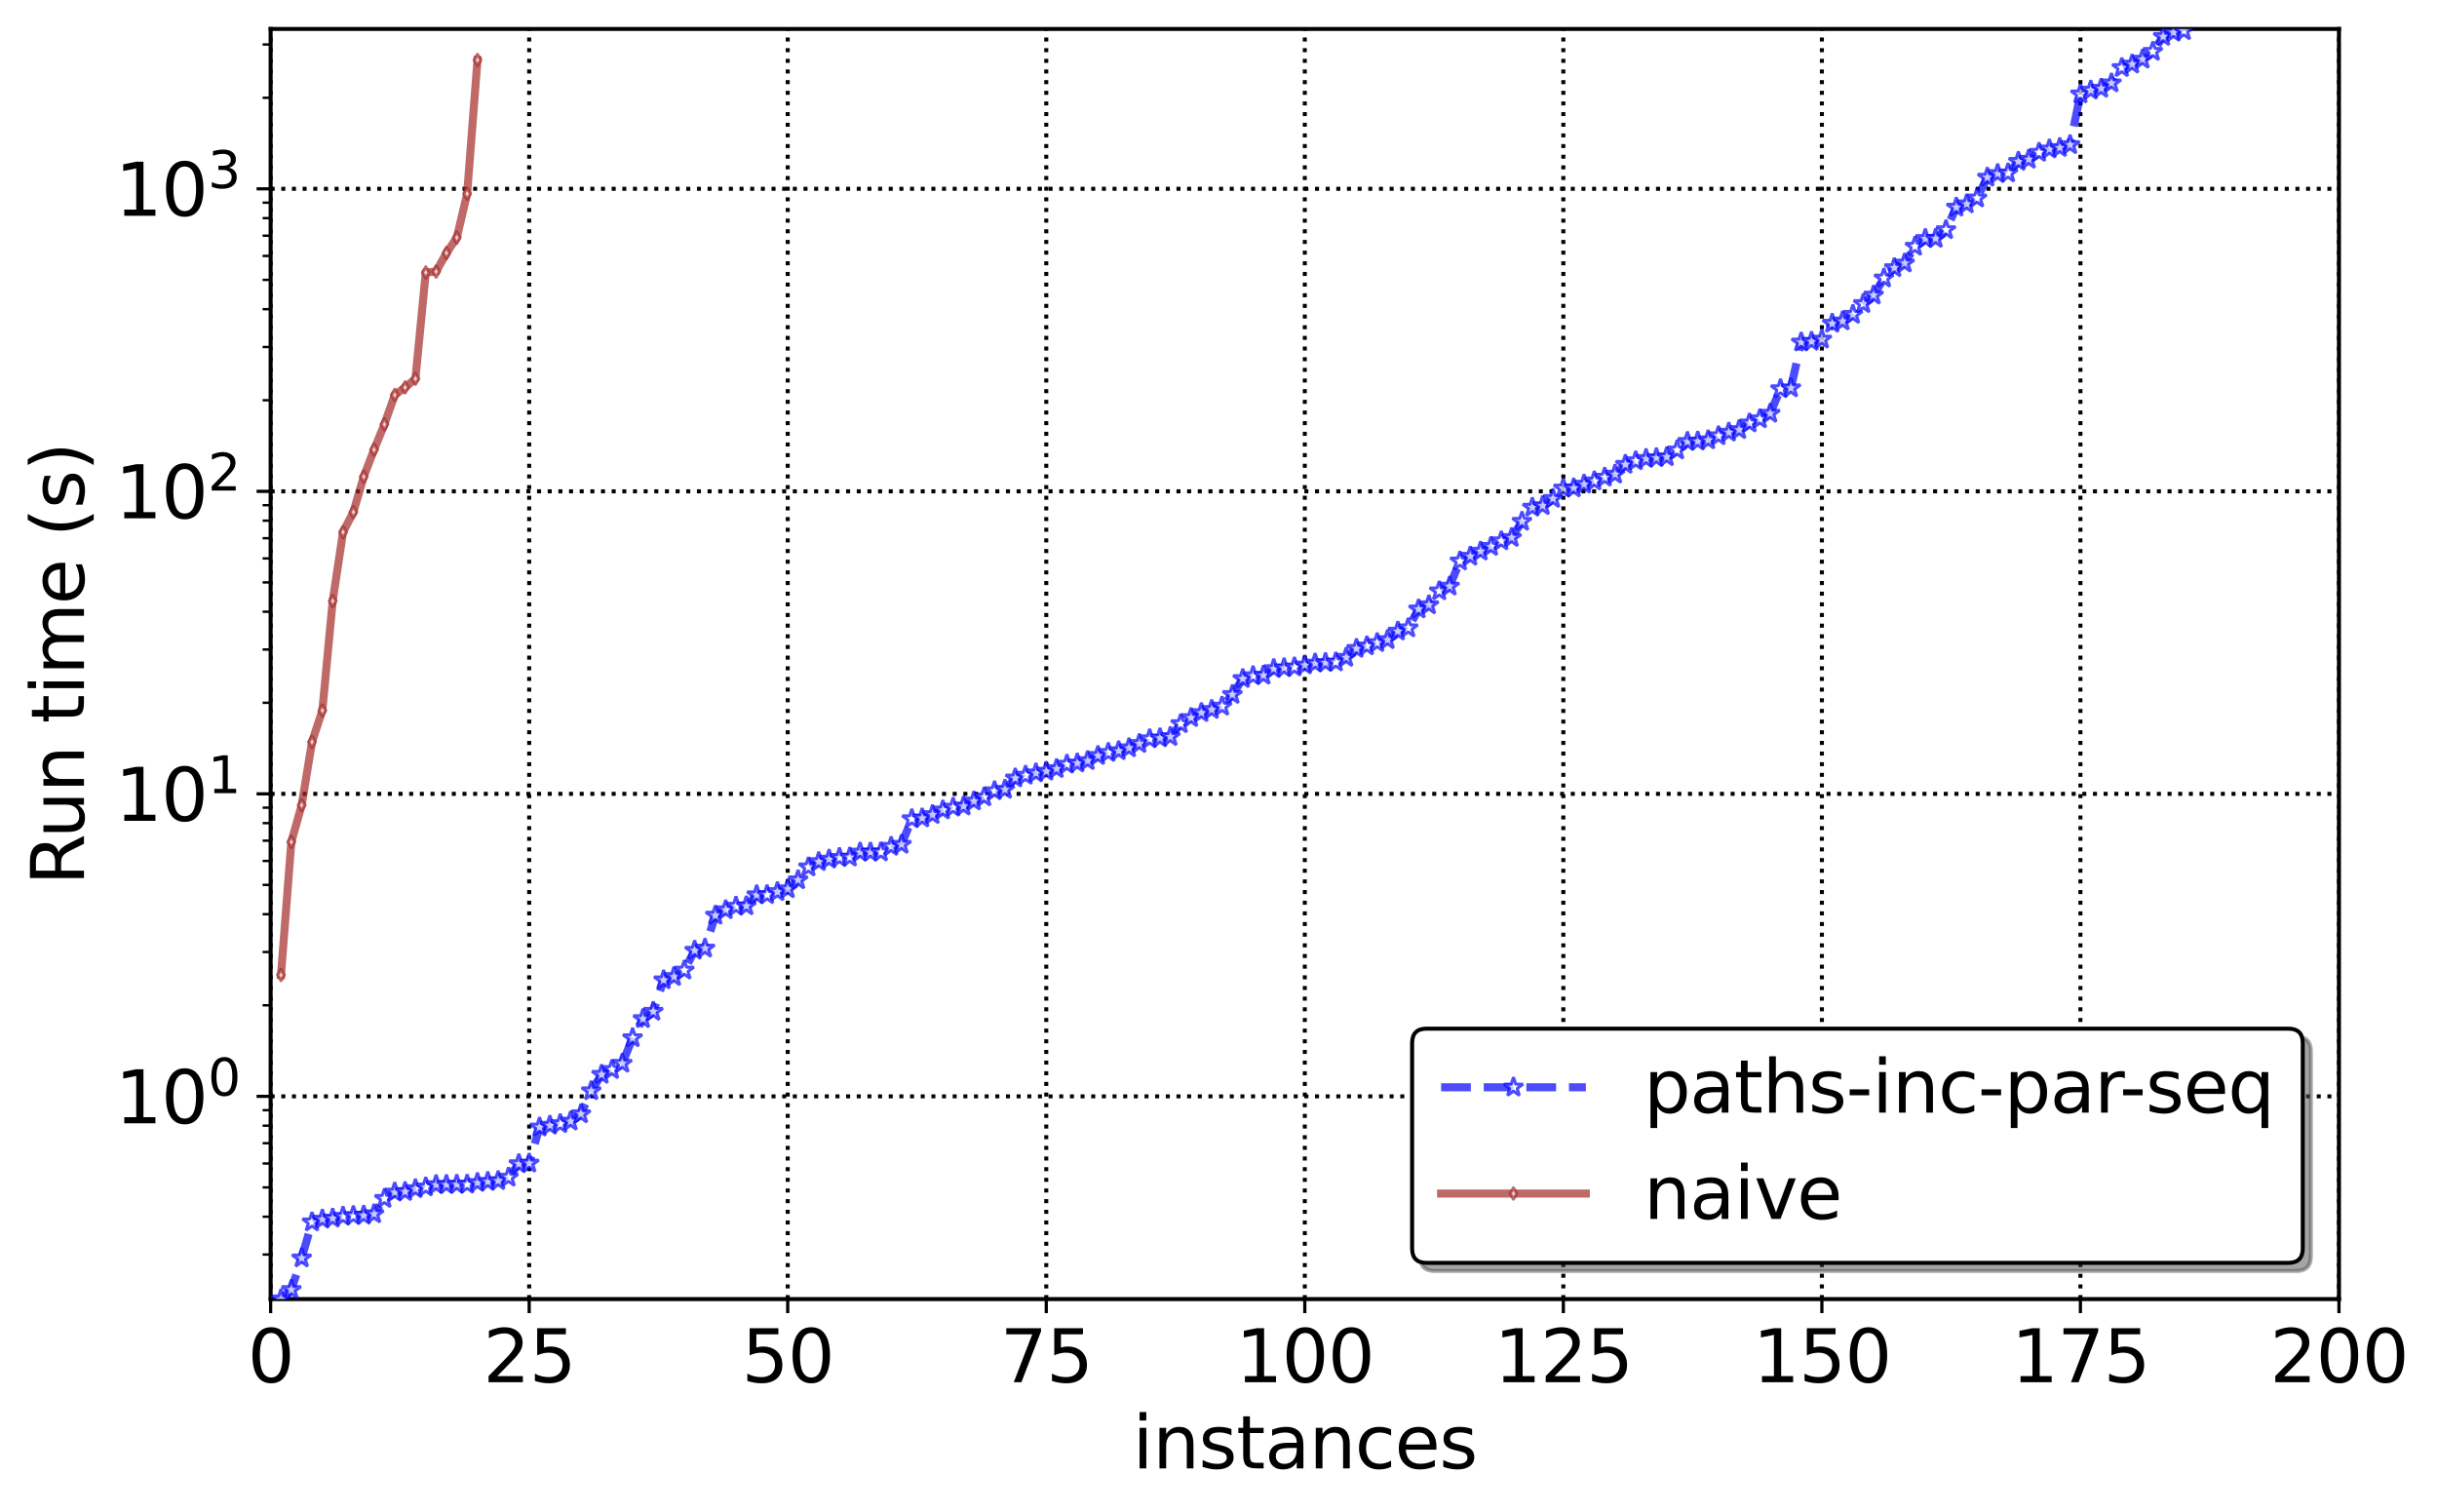 <?xml version="1.0" encoding="utf-8" standalone="no"?>
<!DOCTYPE svg PUBLIC "-//W3C//DTD SVG 1.1//EN"
  "http://www.w3.org/Graphics/SVG/1.1/DTD/svg11.dtd">
<svg xmlns:xlink="http://www.w3.org/1999/xlink" width="606.005pt" height="376.061pt" viewBox="0 0 606.005 376.061" xmlns="http://www.w3.org/2000/svg" version="1.1">
 <defs>
  <style type="text/css">*{stroke-linejoin: round; stroke-linecap: butt}</style>
 </defs>
 <g id="figure_1">
  <g id="patch_1">
   <path d="M -0 376.061 
L 606.005 376.061 
L 606.005 0 
L -0 0 
z
" style="fill: #ffffff"/>
  </g>
  <g id="axes_1">
   <g id="patch_2">
    <path d="M 67.301 323.02 
L 581.627 323.02 
L 581.627 7.2 
L 67.301 7.2 
z
" style="fill: #ffffff"/>
   </g>
   <g id="matplotlib.axis_1">
    <g id="xtick_1">
     <g id="line2d_1">
      <path d="M 67.301 323.02 
L 67.301 7.2 
" clip-path="url(#p2e392de039)" style="fill: none; stroke-dasharray: 1,1.65; stroke-dashoffset: 0; stroke: #000000"/>
     </g>
     <g id="line2d_2">
      <defs>
       <path id="m44b65abd8d" d="M 0 0 
L 0 3.5 
" style="stroke: #000000; stroke-width: 0.8"/>
      </defs>
      <g>
       <use xlink:href="#m44b65abd8d" x="67.301" y="323.02" style="stroke: #000000; stroke-width: 0.8"/>
      </g>
     </g>
     <g id="text_1">
      <!-- 0 -->
      <g transform="translate(61.574 343.697) scale(0.18 -0.18)">
       <defs>
        <path id="DejaVuSans-30" d="M 2034 4250 
Q 1547 4250 1301 3770 
Q 1056 3291 1056 2328 
Q 1056 1369 1301 889 
Q 1547 409 2034 409 
Q 2525 409 2770 889 
Q 3016 1369 3016 2328 
Q 3016 3291 2770 3770 
Q 2525 4250 2034 4250 
z
M 2034 4750 
Q 2819 4750 3233 4129 
Q 3647 3509 3647 2328 
Q 3647 1150 3233 529 
Q 2819 -91 2034 -91 
Q 1250 -91 836 529 
Q 422 1150 422 2328 
Q 422 3509 836 4129 
Q 1250 4750 2034 4750 
z
" transform="scale(0.016)"/>
       </defs>
       <use xlink:href="#DejaVuSans-30"/>
      </g>
     </g>
    </g>
    <g id="xtick_2">
     <g id="line2d_3">
      <path d="M 131.591 323.02 
L 131.591 7.2 
" clip-path="url(#p2e392de039)" style="fill: none; stroke-dasharray: 1,1.65; stroke-dashoffset: 0; stroke: #000000"/>
     </g>
     <g id="line2d_4">
      <g>
       <use xlink:href="#m44b65abd8d" x="131.591" y="323.02" style="stroke: #000000; stroke-width: 0.8"/>
      </g>
     </g>
     <g id="text_2">
      <!-- 25 -->
      <g transform="translate(120.139 343.697) scale(0.18 -0.18)">
       <defs>
        <path id="DejaVuSans-32" d="M 1228 531 
L 3431 531 
L 3431 0 
L 469 0 
L 469 531 
Q 828 903 1448 1529 
Q 2069 2156 2228 2338 
Q 2531 2678 2651 2914 
Q 2772 3150 2772 3378 
Q 2772 3750 2511 3984 
Q 2250 4219 1831 4219 
Q 1534 4219 1204 4116 
Q 875 4013 500 3803 
L 500 4441 
Q 881 4594 1212 4672 
Q 1544 4750 1819 4750 
Q 2544 4750 2975 4387 
Q 3406 4025 3406 3419 
Q 3406 3131 3298 2873 
Q 3191 2616 2906 2266 
Q 2828 2175 2409 1742 
Q 1991 1309 1228 531 
z
" transform="scale(0.016)"/>
        <path id="DejaVuSans-35" d="M 691 4666 
L 3169 4666 
L 3169 4134 
L 1269 4134 
L 1269 2991 
Q 1406 3038 1543 3061 
Q 1681 3084 1819 3084 
Q 2600 3084 3056 2656 
Q 3513 2228 3513 1497 
Q 3513 744 3044 326 
Q 2575 -91 1722 -91 
Q 1428 -91 1123 -41 
Q 819 9 494 109 
L 494 744 
Q 775 591 1075 516 
Q 1375 441 1709 441 
Q 2250 441 2565 725 
Q 2881 1009 2881 1497 
Q 2881 1984 2565 2268 
Q 2250 2553 1709 2553 
Q 1456 2553 1204 2497 
Q 953 2441 691 2322 
L 691 4666 
z
" transform="scale(0.016)"/>
       </defs>
       <use xlink:href="#DejaVuSans-32"/>
       <use xlink:href="#DejaVuSans-35" x="63.623"/>
      </g>
     </g>
    </g>
    <g id="xtick_3">
     <g id="line2d_5">
      <path d="M 195.882 323.02 
L 195.882 7.2 
" clip-path="url(#p2e392de039)" style="fill: none; stroke-dasharray: 1,1.65; stroke-dashoffset: 0; stroke: #000000"/>
     </g>
     <g id="line2d_6">
      <g>
       <use xlink:href="#m44b65abd8d" x="195.882" y="323.02" style="stroke: #000000; stroke-width: 0.8"/>
      </g>
     </g>
     <g id="text_3">
      <!-- 50 -->
      <g transform="translate(184.43 343.697) scale(0.18 -0.18)">
       <use xlink:href="#DejaVuSans-35"/>
       <use xlink:href="#DejaVuSans-30" x="63.623"/>
      </g>
     </g>
    </g>
    <g id="xtick_4">
     <g id="line2d_7">
      <path d="M 260.173 323.02 
L 260.173 7.2 
" clip-path="url(#p2e392de039)" style="fill: none; stroke-dasharray: 1,1.65; stroke-dashoffset: 0; stroke: #000000"/>
     </g>
     <g id="line2d_8">
      <g>
       <use xlink:href="#m44b65abd8d" x="260.173" y="323.02" style="stroke: #000000; stroke-width: 0.8"/>
      </g>
     </g>
     <g id="text_4">
      <!-- 75 -->
      <g transform="translate(248.72 343.697) scale(0.18 -0.18)">
       <defs>
        <path id="DejaVuSans-37" d="M 525 4666 
L 3525 4666 
L 3525 4397 
L 1831 0 
L 1172 0 
L 2766 4134 
L 525 4134 
L 525 4666 
z
" transform="scale(0.016)"/>
       </defs>
       <use xlink:href="#DejaVuSans-37"/>
       <use xlink:href="#DejaVuSans-35" x="63.623"/>
      </g>
     </g>
    </g>
    <g id="xtick_5">
     <g id="line2d_9">
      <path d="M 324.464 323.02 
L 324.464 7.2 
" clip-path="url(#p2e392de039)" style="fill: none; stroke-dasharray: 1,1.65; stroke-dashoffset: 0; stroke: #000000"/>
     </g>
     <g id="line2d_10">
      <g>
       <use xlink:href="#m44b65abd8d" x="324.464" y="323.02" style="stroke: #000000; stroke-width: 0.8"/>
      </g>
     </g>
     <g id="text_5">
      <!-- 100 -->
      <g transform="translate(307.285 343.697) scale(0.18 -0.18)">
       <defs>
        <path id="DejaVuSans-31" d="M 794 531 
L 1825 531 
L 1825 4091 
L 703 3866 
L 703 4441 
L 1819 4666 
L 2450 4666 
L 2450 531 
L 3481 531 
L 3481 0 
L 794 0 
L 794 531 
z
" transform="scale(0.016)"/>
       </defs>
       <use xlink:href="#DejaVuSans-31"/>
       <use xlink:href="#DejaVuSans-30" x="63.623"/>
       <use xlink:href="#DejaVuSans-30" x="127.246"/>
      </g>
     </g>
    </g>
    <g id="xtick_6">
     <g id="line2d_11">
      <path d="M 388.754 323.02 
L 388.754 7.2 
" clip-path="url(#p2e392de039)" style="fill: none; stroke-dasharray: 1,1.65; stroke-dashoffset: 0; stroke: #000000"/>
     </g>
     <g id="line2d_12">
      <g>
       <use xlink:href="#m44b65abd8d" x="388.754" y="323.02" style="stroke: #000000; stroke-width: 0.8"/>
      </g>
     </g>
     <g id="text_6">
      <!-- 125 -->
      <g transform="translate(371.576 343.697) scale(0.18 -0.18)">
       <use xlink:href="#DejaVuSans-31"/>
       <use xlink:href="#DejaVuSans-32" x="63.623"/>
       <use xlink:href="#DejaVuSans-35" x="127.246"/>
      </g>
     </g>
    </g>
    <g id="xtick_7">
     <g id="line2d_13">
      <path d="M 453.045 323.02 
L 453.045 7.2 
" clip-path="url(#p2e392de039)" style="fill: none; stroke-dasharray: 1,1.65; stroke-dashoffset: 0; stroke: #000000"/>
     </g>
     <g id="line2d_14">
      <g>
       <use xlink:href="#m44b65abd8d" x="453.045" y="323.02" style="stroke: #000000; stroke-width: 0.8"/>
      </g>
     </g>
     <g id="text_7">
      <!-- 150 -->
      <g transform="translate(435.866 343.697) scale(0.18 -0.18)">
       <use xlink:href="#DejaVuSans-31"/>
       <use xlink:href="#DejaVuSans-35" x="63.623"/>
       <use xlink:href="#DejaVuSans-30" x="127.246"/>
      </g>
     </g>
    </g>
    <g id="xtick_8">
     <g id="line2d_15">
      <path d="M 517.336 323.02 
L 517.336 7.2 
" clip-path="url(#p2e392de039)" style="fill: none; stroke-dasharray: 1,1.65; stroke-dashoffset: 0; stroke: #000000"/>
     </g>
     <g id="line2d_16">
      <g>
       <use xlink:href="#m44b65abd8d" x="517.336" y="323.02" style="stroke: #000000; stroke-width: 0.8"/>
      </g>
     </g>
     <g id="text_8">
      <!-- 175 -->
      <g transform="translate(500.157 343.697) scale(0.18 -0.18)">
       <use xlink:href="#DejaVuSans-31"/>
       <use xlink:href="#DejaVuSans-37" x="63.623"/>
       <use xlink:href="#DejaVuSans-35" x="127.246"/>
      </g>
     </g>
    </g>
    <g id="xtick_9">
     <g id="line2d_17">
      <path d="M 581.627 323.02 
L 581.627 7.2 
" clip-path="url(#p2e392de039)" style="fill: none; stroke-dasharray: 1,1.65; stroke-dashoffset: 0; stroke: #000000"/>
     </g>
     <g id="line2d_18">
      <g>
       <use xlink:href="#m44b65abd8d" x="581.627" y="323.02" style="stroke: #000000; stroke-width: 0.8"/>
      </g>
     </g>
     <g id="text_9">
      <!-- 200 -->
      <g transform="translate(564.448 343.697) scale(0.18 -0.18)">
       <use xlink:href="#DejaVuSans-32"/>
       <use xlink:href="#DejaVuSans-30" x="63.623"/>
       <use xlink:href="#DejaVuSans-30" x="127.246"/>
      </g>
     </g>
    </g>
    <g id="text_10">
     <!-- instances -->
     <g transform="translate(281.649 365.118) scale(0.18 -0.18)">
      <defs>
       <path id="DejaVuSans-69" d="M 603 3500 
L 1178 3500 
L 1178 0 
L 603 0 
L 603 3500 
z
M 603 4863 
L 1178 4863 
L 1178 4134 
L 603 4134 
L 603 4863 
z
" transform="scale(0.016)"/>
       <path id="DejaVuSans-6e" d="M 3513 2113 
L 3513 0 
L 2938 0 
L 2938 2094 
Q 2938 2591 2744 2837 
Q 2550 3084 2163 3084 
Q 1697 3084 1428 2787 
Q 1159 2491 1159 1978 
L 1159 0 
L 581 0 
L 581 3500 
L 1159 3500 
L 1159 2956 
Q 1366 3272 1645 3428 
Q 1925 3584 2291 3584 
Q 2894 3584 3203 3211 
Q 3513 2838 3513 2113 
z
" transform="scale(0.016)"/>
       <path id="DejaVuSans-73" d="M 2834 3397 
L 2834 2853 
Q 2591 2978 2328 3040 
Q 2066 3103 1784 3103 
Q 1356 3103 1142 2972 
Q 928 2841 928 2578 
Q 928 2378 1081 2264 
Q 1234 2150 1697 2047 
L 1894 2003 
Q 2506 1872 2764 1633 
Q 3022 1394 3022 966 
Q 3022 478 2636 193 
Q 2250 -91 1575 -91 
Q 1294 -91 989 -36 
Q 684 19 347 128 
L 347 722 
Q 666 556 975 473 
Q 1284 391 1588 391 
Q 1994 391 2212 530 
Q 2431 669 2431 922 
Q 2431 1156 2273 1281 
Q 2116 1406 1581 1522 
L 1381 1569 
Q 847 1681 609 1914 
Q 372 2147 372 2553 
Q 372 3047 722 3315 
Q 1072 3584 1716 3584 
Q 2034 3584 2315 3537 
Q 2597 3491 2834 3397 
z
" transform="scale(0.016)"/>
       <path id="DejaVuSans-74" d="M 1172 4494 
L 1172 3500 
L 2356 3500 
L 2356 3053 
L 1172 3053 
L 1172 1153 
Q 1172 725 1289 603 
Q 1406 481 1766 481 
L 2356 481 
L 2356 0 
L 1766 0 
Q 1100 0 847 248 
Q 594 497 594 1153 
L 594 3053 
L 172 3053 
L 172 3500 
L 594 3500 
L 594 4494 
L 1172 4494 
z
" transform="scale(0.016)"/>
       <path id="DejaVuSans-61" d="M 2194 1759 
Q 1497 1759 1228 1600 
Q 959 1441 959 1056 
Q 959 750 1161 570 
Q 1363 391 1709 391 
Q 2188 391 2477 730 
Q 2766 1069 2766 1631 
L 2766 1759 
L 2194 1759 
z
M 3341 1997 
L 3341 0 
L 2766 0 
L 2766 531 
Q 2569 213 2275 61 
Q 1981 -91 1556 -91 
Q 1019 -91 701 211 
Q 384 513 384 1019 
Q 384 1609 779 1909 
Q 1175 2209 1959 2209 
L 2766 2209 
L 2766 2266 
Q 2766 2663 2505 2880 
Q 2244 3097 1772 3097 
Q 1472 3097 1187 3025 
Q 903 2953 641 2809 
L 641 3341 
Q 956 3463 1253 3523 
Q 1550 3584 1831 3584 
Q 2591 3584 2966 3190 
Q 3341 2797 3341 1997 
z
" transform="scale(0.016)"/>
       <path id="DejaVuSans-63" d="M 3122 3366 
L 3122 2828 
Q 2878 2963 2633 3030 
Q 2388 3097 2138 3097 
Q 1578 3097 1268 2742 
Q 959 2388 959 1747 
Q 959 1106 1268 751 
Q 1578 397 2138 397 
Q 2388 397 2633 464 
Q 2878 531 3122 666 
L 3122 134 
Q 2881 22 2623 -34 
Q 2366 -91 2075 -91 
Q 1284 -91 818 406 
Q 353 903 353 1747 
Q 353 2603 823 3093 
Q 1294 3584 2113 3584 
Q 2378 3584 2631 3529 
Q 2884 3475 3122 3366 
z
" transform="scale(0.016)"/>
       <path id="DejaVuSans-65" d="M 3597 1894 
L 3597 1613 
L 953 1613 
Q 991 1019 1311 708 
Q 1631 397 2203 397 
Q 2534 397 2845 478 
Q 3156 559 3463 722 
L 3463 178 
Q 3153 47 2828 -22 
Q 2503 -91 2169 -91 
Q 1331 -91 842 396 
Q 353 884 353 1716 
Q 353 2575 817 3079 
Q 1281 3584 2069 3584 
Q 2775 3584 3186 3129 
Q 3597 2675 3597 1894 
z
M 3022 2063 
Q 3016 2534 2758 2815 
Q 2500 3097 2075 3097 
Q 1594 3097 1305 2825 
Q 1016 2553 972 2059 
L 3022 2063 
z
" transform="scale(0.016)"/>
      </defs>
      <use xlink:href="#DejaVuSans-69"/>
      <use xlink:href="#DejaVuSans-6e" x="27.783"/>
      <use xlink:href="#DejaVuSans-73" x="91.162"/>
      <use xlink:href="#DejaVuSans-74" x="143.262"/>
      <use xlink:href="#DejaVuSans-61" x="182.471"/>
      <use xlink:href="#DejaVuSans-6e" x="243.75"/>
      <use xlink:href="#DejaVuSans-63" x="307.129"/>
      <use xlink:href="#DejaVuSans-65" x="362.109"/>
      <use xlink:href="#DejaVuSans-73" x="423.633"/>
     </g>
    </g>
   </g>
   <g id="matplotlib.axis_2">
    <g id="ytick_1">
     <g id="line2d_19">
      <path d="M 67.301 272.613 
L 581.627 272.613 
" clip-path="url(#p2e392de039)" style="fill: none; stroke-dasharray: 1,1.65; stroke-dashoffset: 0; stroke: #000000"/>
     </g>
     <g id="line2d_20">
      <defs>
       <path id="m9461049c1b" d="M 0 0 
L -3.5 0 
" style="stroke: #000000; stroke-width: 0.8"/>
      </defs>
      <g>
       <use xlink:href="#m9461049c1b" x="67.301" y="272.613" style="stroke: #000000; stroke-width: 0.8"/>
      </g>
     </g>
     <g id="text_11">
      <!-- $\mathdefault{10^{0}}$ -->
      <g transform="translate(28.621 279.452) scale(0.18 -0.18)">
       <use xlink:href="#DejaVuSans-31" transform="translate(0 0.766)"/>
       <use xlink:href="#DejaVuSans-30" transform="translate(63.623 0.766)"/>
       <use xlink:href="#DejaVuSans-30" transform="translate(128.203 39.047) scale(0.7)"/>
      </g>
     </g>
    </g>
    <g id="ytick_2">
     <g id="line2d_21">
      <path d="M 67.301 197.393 
L 581.627 197.393 
" clip-path="url(#p2e392de039)" style="fill: none; stroke-dasharray: 1,1.65; stroke-dashoffset: 0; stroke: #000000"/>
     </g>
     <g id="line2d_22">
      <g>
       <use xlink:href="#m9461049c1b" x="67.301" y="197.393" style="stroke: #000000; stroke-width: 0.8"/>
      </g>
     </g>
     <g id="text_12">
      <!-- $\mathdefault{10^{1}}$ -->
      <g transform="translate(28.621 204.231) scale(0.18 -0.18)">
       <use xlink:href="#DejaVuSans-31" transform="translate(0 0.684)"/>
       <use xlink:href="#DejaVuSans-30" transform="translate(63.623 0.684)"/>
       <use xlink:href="#DejaVuSans-31" transform="translate(128.203 38.966) scale(0.7)"/>
      </g>
     </g>
    </g>
    <g id="ytick_3">
     <g id="line2d_23">
      <path d="M 67.301 122.172 
L 581.627 122.172 
" clip-path="url(#p2e392de039)" style="fill: none; stroke-dasharray: 1,1.65; stroke-dashoffset: 0; stroke: #000000"/>
     </g>
     <g id="line2d_24">
      <g>
       <use xlink:href="#m9461049c1b" x="67.301" y="122.172" style="stroke: #000000; stroke-width: 0.8"/>
      </g>
     </g>
     <g id="text_13">
      <!-- $\mathdefault{10^{2}}$ -->
      <g transform="translate(28.621 129.01) scale(0.18 -0.18)">
       <use xlink:href="#DejaVuSans-31" transform="translate(0 0.766)"/>
       <use xlink:href="#DejaVuSans-30" transform="translate(63.623 0.766)"/>
       <use xlink:href="#DejaVuSans-32" transform="translate(128.203 39.047) scale(0.7)"/>
      </g>
     </g>
    </g>
    <g id="ytick_4">
     <g id="line2d_25">
      <path d="M 67.301 46.951 
L 581.627 46.951 
" clip-path="url(#p2e392de039)" style="fill: none; stroke-dasharray: 1,1.65; stroke-dashoffset: 0; stroke: #000000"/>
     </g>
     <g id="line2d_26">
      <g>
       <use xlink:href="#m9461049c1b" x="67.301" y="46.951" style="stroke: #000000; stroke-width: 0.8"/>
      </g>
     </g>
     <g id="text_14">
      <!-- $\mathdefault{10^{3}}$ -->
      <g transform="translate(28.621 53.79) scale(0.18 -0.18)">
       <defs>
        <path id="DejaVuSans-33" d="M 2597 2516 
Q 3050 2419 3304 2112 
Q 3559 1806 3559 1356 
Q 3559 666 3084 287 
Q 2609 -91 1734 -91 
Q 1441 -91 1130 -33 
Q 819 25 488 141 
L 488 750 
Q 750 597 1062 519 
Q 1375 441 1716 441 
Q 2309 441 2620 675 
Q 2931 909 2931 1356 
Q 2931 1769 2642 2001 
Q 2353 2234 1838 2234 
L 1294 2234 
L 1294 2753 
L 1863 2753 
Q 2328 2753 2575 2939 
Q 2822 3125 2822 3475 
Q 2822 3834 2567 4026 
Q 2313 4219 1838 4219 
Q 1578 4219 1281 4162 
Q 984 4106 628 3988 
L 628 4550 
Q 988 4650 1302 4700 
Q 1616 4750 1894 4750 
Q 2613 4750 3031 4423 
Q 3450 4097 3450 3541 
Q 3450 3153 3228 2886 
Q 3006 2619 2597 2516 
z
" transform="scale(0.016)"/>
       </defs>
       <use xlink:href="#DejaVuSans-31" transform="translate(0 0.766)"/>
       <use xlink:href="#DejaVuSans-30" transform="translate(63.623 0.766)"/>
       <use xlink:href="#DejaVuSans-33" transform="translate(128.203 39.047) scale(0.7)"/>
      </g>
     </g>
    </g>
    <g id="ytick_5">
     <g id="line2d_27">
      <defs>
       <path id="m6cd806410e" d="M 0 0 
L -2 0 
" style="stroke: #000000; stroke-width: 0.6"/>
      </defs>
      <g>
       <use xlink:href="#m6cd806410e" x="67.301" y="311.945" style="stroke: #000000; stroke-width: 0.6"/>
      </g>
     </g>
    </g>
    <g id="ytick_6">
     <g id="line2d_28">
      <g>
       <use xlink:href="#m6cd806410e" x="67.301" y="302.547" style="stroke: #000000; stroke-width: 0.6"/>
      </g>
     </g>
    </g>
    <g id="ytick_7">
     <g id="line2d_29">
      <g>
       <use xlink:href="#m6cd806410e" x="67.301" y="295.257" style="stroke: #000000; stroke-width: 0.6"/>
      </g>
     </g>
    </g>
    <g id="ytick_8">
     <g id="line2d_30">
      <g>
       <use xlink:href="#m6cd806410e" x="67.301" y="289.301" style="stroke: #000000; stroke-width: 0.6"/>
      </g>
     </g>
    </g>
    <g id="ytick_9">
     <g id="line2d_31">
      <g>
       <use xlink:href="#m6cd806410e" x="67.301" y="284.265" style="stroke: #000000; stroke-width: 0.6"/>
      </g>
     </g>
    </g>
    <g id="ytick_10">
     <g id="line2d_32">
      <g>
       <use xlink:href="#m6cd806410e" x="67.301" y="279.903" style="stroke: #000000; stroke-width: 0.6"/>
      </g>
     </g>
    </g>
    <g id="ytick_11">
     <g id="line2d_33">
      <g>
       <use xlink:href="#m6cd806410e" x="67.301" y="276.055" style="stroke: #000000; stroke-width: 0.6"/>
      </g>
     </g>
    </g>
    <g id="ytick_12">
     <g id="line2d_34">
      <g>
       <use xlink:href="#m6cd806410e" x="67.301" y="249.97" style="stroke: #000000; stroke-width: 0.6"/>
      </g>
     </g>
    </g>
    <g id="ytick_13">
     <g id="line2d_35">
      <g>
       <use xlink:href="#m6cd806410e" x="67.301" y="236.724" style="stroke: #000000; stroke-width: 0.6"/>
      </g>
     </g>
    </g>
    <g id="ytick_14">
     <g id="line2d_36">
      <g>
       <use xlink:href="#m6cd806410e" x="67.301" y="227.326" style="stroke: #000000; stroke-width: 0.6"/>
      </g>
     </g>
    </g>
    <g id="ytick_15">
     <g id="line2d_37">
      <g>
       <use xlink:href="#m6cd806410e" x="67.301" y="220.036" style="stroke: #000000; stroke-width: 0.6"/>
      </g>
     </g>
    </g>
    <g id="ytick_16">
     <g id="line2d_38">
      <g>
       <use xlink:href="#m6cd806410e" x="67.301" y="214.08" style="stroke: #000000; stroke-width: 0.6"/>
      </g>
     </g>
    </g>
    <g id="ytick_17">
     <g id="line2d_39">
      <g>
       <use xlink:href="#m6cd806410e" x="67.301" y="209.044" style="stroke: #000000; stroke-width: 0.6"/>
      </g>
     </g>
    </g>
    <g id="ytick_18">
     <g id="line2d_40">
      <g>
       <use xlink:href="#m6cd806410e" x="67.301" y="204.682" style="stroke: #000000; stroke-width: 0.6"/>
      </g>
     </g>
    </g>
    <g id="ytick_19">
     <g id="line2d_41">
      <g>
       <use xlink:href="#m6cd806410e" x="67.301" y="200.835" style="stroke: #000000; stroke-width: 0.6"/>
      </g>
     </g>
    </g>
    <g id="ytick_20">
     <g id="line2d_42">
      <g>
       <use xlink:href="#m6cd806410e" x="67.301" y="174.749" style="stroke: #000000; stroke-width: 0.6"/>
      </g>
     </g>
    </g>
    <g id="ytick_21">
     <g id="line2d_43">
      <g>
       <use xlink:href="#m6cd806410e" x="67.301" y="161.503" style="stroke: #000000; stroke-width: 0.6"/>
      </g>
     </g>
    </g>
    <g id="ytick_22">
     <g id="line2d_44">
      <g>
       <use xlink:href="#m6cd806410e" x="67.301" y="152.105" style="stroke: #000000; stroke-width: 0.6"/>
      </g>
     </g>
    </g>
    <g id="ytick_23">
     <g id="line2d_45">
      <g>
       <use xlink:href="#m6cd806410e" x="67.301" y="144.816" style="stroke: #000000; stroke-width: 0.6"/>
      </g>
     </g>
    </g>
    <g id="ytick_24">
     <g id="line2d_46">
      <g>
       <use xlink:href="#m6cd806410e" x="67.301" y="138.86" style="stroke: #000000; stroke-width: 0.6"/>
      </g>
     </g>
    </g>
    <g id="ytick_25">
     <g id="line2d_47">
      <g>
       <use xlink:href="#m6cd806410e" x="67.301" y="133.824" style="stroke: #000000; stroke-width: 0.6"/>
      </g>
     </g>
    </g>
    <g id="ytick_26">
     <g id="line2d_48">
      <g>
       <use xlink:href="#m6cd806410e" x="67.301" y="129.462" style="stroke: #000000; stroke-width: 0.6"/>
      </g>
     </g>
    </g>
    <g id="ytick_27">
     <g id="line2d_49">
      <g>
       <use xlink:href="#m6cd806410e" x="67.301" y="125.614" style="stroke: #000000; stroke-width: 0.6"/>
      </g>
     </g>
    </g>
    <g id="ytick_28">
     <g id="line2d_50">
      <g>
       <use xlink:href="#m6cd806410e" x="67.301" y="99.528" style="stroke: #000000; stroke-width: 0.6"/>
      </g>
     </g>
    </g>
    <g id="ytick_29">
     <g id="line2d_51">
      <g>
       <use xlink:href="#m6cd806410e" x="67.301" y="86.282" style="stroke: #000000; stroke-width: 0.6"/>
      </g>
     </g>
    </g>
    <g id="ytick_30">
     <g id="line2d_52">
      <g>
       <use xlink:href="#m6cd806410e" x="67.301" y="76.885" style="stroke: #000000; stroke-width: 0.6"/>
      </g>
     </g>
    </g>
    <g id="ytick_31">
     <g id="line2d_53">
      <g>
       <use xlink:href="#m6cd806410e" x="67.301" y="69.595" style="stroke: #000000; stroke-width: 0.6"/>
      </g>
     </g>
    </g>
    <g id="ytick_32">
     <g id="line2d_54">
      <g>
       <use xlink:href="#m6cd806410e" x="67.301" y="63.639" style="stroke: #000000; stroke-width: 0.6"/>
      </g>
     </g>
    </g>
    <g id="ytick_33">
     <g id="line2d_55">
      <g>
       <use xlink:href="#m6cd806410e" x="67.301" y="58.603" style="stroke: #000000; stroke-width: 0.6"/>
      </g>
     </g>
    </g>
    <g id="ytick_34">
     <g id="line2d_56">
      <g>
       <use xlink:href="#m6cd806410e" x="67.301" y="54.241" style="stroke: #000000; stroke-width: 0.6"/>
      </g>
     </g>
    </g>
    <g id="ytick_35">
     <g id="line2d_57">
      <g>
       <use xlink:href="#m6cd806410e" x="67.301" y="50.393" style="stroke: #000000; stroke-width: 0.6"/>
      </g>
     </g>
    </g>
    <g id="ytick_36">
     <g id="line2d_58">
      <g>
       <use xlink:href="#m6cd806410e" x="67.301" y="24.307" style="stroke: #000000; stroke-width: 0.6"/>
      </g>
     </g>
    </g>
    <g id="ytick_37">
     <g id="line2d_59">
      <g>
       <use xlink:href="#m6cd806410e" x="67.301" y="11.062" style="stroke: #000000; stroke-width: 0.6"/>
      </g>
     </g>
    </g>
    <g id="text_15">
     <!-- Run time (s) -->
     <g transform="translate(20.877 220.131) rotate(-90) scale(0.18 -0.18)">
      <defs>
       <path id="DejaVuSans-52" d="M 2841 2188 
Q 3044 2119 3236 1894 
Q 3428 1669 3622 1275 
L 4263 0 
L 3584 0 
L 2988 1197 
Q 2756 1666 2539 1819 
Q 2322 1972 1947 1972 
L 1259 1972 
L 1259 0 
L 628 0 
L 628 4666 
L 2053 4666 
Q 2853 4666 3247 4331 
Q 3641 3997 3641 3322 
Q 3641 2881 3436 2590 
Q 3231 2300 2841 2188 
z
M 1259 4147 
L 1259 2491 
L 2053 2491 
Q 2509 2491 2742 2702 
Q 2975 2913 2975 3322 
Q 2975 3731 2742 3939 
Q 2509 4147 2053 4147 
L 1259 4147 
z
" transform="scale(0.016)"/>
       <path id="DejaVuSans-75" d="M 544 1381 
L 544 3500 
L 1119 3500 
L 1119 1403 
Q 1119 906 1312 657 
Q 1506 409 1894 409 
Q 2359 409 2629 706 
Q 2900 1003 2900 1516 
L 2900 3500 
L 3475 3500 
L 3475 0 
L 2900 0 
L 2900 538 
Q 2691 219 2414 64 
Q 2138 -91 1772 -91 
Q 1169 -91 856 284 
Q 544 659 544 1381 
z
M 1991 3584 
L 1991 3584 
z
" transform="scale(0.016)"/>
       <path id="DejaVuSans-20" transform="scale(0.016)"/>
       <path id="DejaVuSans-6d" d="M 3328 2828 
Q 3544 3216 3844 3400 
Q 4144 3584 4550 3584 
Q 5097 3584 5394 3201 
Q 5691 2819 5691 2113 
L 5691 0 
L 5113 0 
L 5113 2094 
Q 5113 2597 4934 2840 
Q 4756 3084 4391 3084 
Q 3944 3084 3684 2787 
Q 3425 2491 3425 1978 
L 3425 0 
L 2847 0 
L 2847 2094 
Q 2847 2600 2669 2842 
Q 2491 3084 2119 3084 
Q 1678 3084 1418 2786 
Q 1159 2488 1159 1978 
L 1159 0 
L 581 0 
L 581 3500 
L 1159 3500 
L 1159 2956 
Q 1356 3278 1631 3431 
Q 1906 3584 2284 3584 
Q 2666 3584 2933 3390 
Q 3200 3197 3328 2828 
z
" transform="scale(0.016)"/>
       <path id="DejaVuSans-28" d="M 1984 4856 
Q 1566 4138 1362 3434 
Q 1159 2731 1159 2009 
Q 1159 1288 1364 580 
Q 1569 -128 1984 -844 
L 1484 -844 
Q 1016 -109 783 600 
Q 550 1309 550 2009 
Q 550 2706 781 3412 
Q 1013 4119 1484 4856 
L 1984 4856 
z
" transform="scale(0.016)"/>
       <path id="DejaVuSans-29" d="M 513 4856 
L 1013 4856 
Q 1481 4119 1714 3412 
Q 1947 2706 1947 2009 
Q 1947 1309 1714 600 
Q 1481 -109 1013 -844 
L 513 -844 
Q 928 -128 1133 580 
Q 1338 1288 1338 2009 
Q 1338 2731 1133 3434 
Q 928 4138 513 4856 
z
" transform="scale(0.016)"/>
      </defs>
      <use xlink:href="#DejaVuSans-52"/>
      <use xlink:href="#DejaVuSans-75" x="64.982"/>
      <use xlink:href="#DejaVuSans-6e" x="128.361"/>
      <use xlink:href="#DejaVuSans-20" x="191.74"/>
      <use xlink:href="#DejaVuSans-74" x="223.527"/>
      <use xlink:href="#DejaVuSans-69" x="262.736"/>
      <use xlink:href="#DejaVuSans-6d" x="290.52"/>
      <use xlink:href="#DejaVuSans-65" x="387.932"/>
      <use xlink:href="#DejaVuSans-20" x="449.455"/>
      <use xlink:href="#DejaVuSans-28" x="481.242"/>
      <use xlink:href="#DejaVuSans-73" x="520.256"/>
      <use xlink:href="#DejaVuSans-29" x="572.355"/>
     </g>
    </g>
   </g>
   <g id="patch_3">
    <path d="M 67.301 323.02 
L 67.301 7.2 
" style="fill: none; stroke: #000000; stroke-linejoin: miter; stroke-linecap: square"/>
   </g>
   <g id="patch_4">
    <path d="M 581.627 323.02 
L 581.627 7.2 
" style="fill: none; stroke: #000000; stroke-linejoin: miter; stroke-linecap: square"/>
   </g>
   <g id="patch_5">
    <path d="M 67.301 323.02 
L 581.627 323.02 
" style="fill: none; stroke: #000000; stroke-linejoin: miter; stroke-linecap: square"/>
   </g>
   <g id="patch_6">
    <path d="M 67.301 7.2 
L 581.627 7.2 
" style="fill: none; stroke: #000000; stroke-linejoin: miter; stroke-linecap: square"/>
   </g>
   <g id="line2d_60">
    <path d="M 69.872 323.02 
L 72.444 320.704 
L 75.016 312.84 
L 77.587 303.893 
L 80.159 303.202 
L 82.73 302.945 
L 85.302 302.478 
L 93.017 301.864 
L 95.589 298.045 
L 98.16 296.47 
L 100.732 296.329 
L 103.303 295.632 
L 105.875 295.192 
L 108.447 294.61 
L 116.162 294.509 
L 118.733 294.086 
L 123.876 293.614 
L 126.448 292.77 
L 129.02 289.408 
L 131.591 289.262 
L 134.163 280.297 
L 139.306 279.461 
L 141.878 278.826 
L 144.45 277.003 
L 147.021 271.276 
L 149.593 267.196 
L 152.164 266 
L 154.736 264.437 
L 157.308 258.098 
L 159.879 253.338 
L 162.451 251.524 
L 165.023 243.699 
L 167.594 242.879 
L 170.166 241.276 
L 172.737 236.338 
L 175.309 235.815 
L 177.881 227.622 
L 180.452 226.273 
L 183.024 225.39 
L 185.596 225.286 
L 188.167 222.544 
L 190.739 222.508 
L 195.882 221.05 
L 198.454 218.819 
L 201.025 215.617 
L 203.597 214.3 
L 206.169 213.68 
L 208.74 213.269 
L 211.312 213.168 
L 213.884 211.924 
L 219.027 211.889 
L 221.598 210.51 
L 224.17 210.001 
L 226.742 203.639 
L 229.313 203.436 
L 231.885 202.603 
L 234.457 201.449 
L 237.028 200.763 
L 239.6 200.474 
L 242.171 199.231 
L 244.743 198.205 
L 247.315 196.682 
L 249.886 196.33 
L 252.458 193.498 
L 257.601 192.244 
L 260.173 191.813 
L 262.744 191.167 
L 265.316 190.076 
L 267.888 189.769 
L 270.459 189.181 
L 273.031 187.914 
L 275.603 187.15 
L 278.174 186.721 
L 280.746 185.992 
L 285.889 183.762 
L 291.032 183.193 
L 293.604 179.993 
L 296.176 178.487 
L 298.747 177.246 
L 303.891 175.652 
L 306.462 172.731 
L 309.034 168.782 
L 311.605 168.077 
L 314.177 167.949 
L 316.749 166.302 
L 321.892 165.896 
L 327.035 164.93 
L 332.178 164.65 
L 334.75 163.504 
L 337.322 161.291 
L 339.893 160.652 
L 345.037 159.104 
L 347.608 156.989 
L 350.18 156.173 
L 352.752 151.476 
L 355.323 150.442 
L 357.895 146.973 
L 360.466 145.798 
L 363.038 139.55 
L 370.753 135.917 
L 373.325 134.531 
L 375.896 133.703 
L 378.468 129.681 
L 381.039 126.187 
L 383.611 125.773 
L 386.183 123.994 
L 388.754 121.412 
L 391.326 121.37 
L 393.898 120.44 
L 396.469 119.638 
L 399.041 118.711 
L 401.612 117.957 
L 404.184 115.506 
L 406.756 114.631 
L 409.327 114.064 
L 414.471 113.615 
L 417.042 111.945 
L 419.614 109.824 
L 422.185 109.735 
L 424.757 109.425 
L 427.329 108.405 
L 429.9 107.513 
L 432.472 106.874 
L 435.044 105.225 
L 437.615 104.202 
L 440.187 102.816 
L 442.759 96.715 
L 445.33 96.5 
L 447.902 85.1 
L 450.473 84.925 
L 453.045 84.376 
L 455.617 80.437 
L 458.188 79.865 
L 460.76 78.223 
L 463.332 75.541 
L 465.903 73.425 
L 468.475 69.177 
L 471.046 66.608 
L 473.618 65.462 
L 476.19 61.295 
L 478.761 59.355 
L 481.333 59.332 
L 483.905 57.167 
L 486.476 51.566 
L 489.048 50.743 
L 491.619 49.282 
L 494.191 44.116 
L 496.763 43.216 
L 499.334 43.051 
L 501.906 40.177 
L 504.478 39.653 
L 507.049 37.926 
L 509.621 37.102 
L 512.193 36.731 
L 514.764 36.015 
L 517.336 23.407 
L 519.907 22.463 
L 522.479 22.009 
L 525.051 20.675 
L 527.622 16.849 
L 530.194 15.985 
L 532.766 14.767 
L 535.337 12.829 
L 537.909 9.103 
L 540.48 8.081 
L 543.052 7.687 
L 543.052 7.687 
" clip-path="url(#p2e392de039)" style="fill: none; stroke-dasharray: 7.4,3.2; stroke-dashoffset: 0; stroke: #0000ff; stroke-opacity: 0.7; stroke-width: 2"/>
    <defs>
     <path id="m20d15f942c" d="M 0 -2.5 
L -0.561 -0.773 
L -2.378 -0.773 
L -0.908 0.295 
L -1.469 2.023 
L -0 0.955 
L 1.469 2.023 
L 0.908 0.295 
L 2.378 -0.773 
L 0.561 -0.773 
z
" style="stroke: #0000ff; stroke-opacity: 0.7; stroke-width: 0.75; stroke-linejoin: bevel"/>
    </defs>
    <g clip-path="url(#p2e392de039)">
     <use xlink:href="#m20d15f942c" x="69.872" y="323.02" style="fill: #ffffff; fill-opacity: 0.7; stroke: #0000ff; stroke-opacity: 0.7; stroke-width: 0.75; stroke-linejoin: bevel"/>
     <use xlink:href="#m20d15f942c" x="72.444" y="320.704" style="fill: #ffffff; fill-opacity: 0.7; stroke: #0000ff; stroke-opacity: 0.7; stroke-width: 0.75; stroke-linejoin: bevel"/>
     <use xlink:href="#m20d15f942c" x="75.016" y="312.84" style="fill: #ffffff; fill-opacity: 0.7; stroke: #0000ff; stroke-opacity: 0.7; stroke-width: 0.75; stroke-linejoin: bevel"/>
     <use xlink:href="#m20d15f942c" x="77.587" y="303.893" style="fill: #ffffff; fill-opacity: 0.7; stroke: #0000ff; stroke-opacity: 0.7; stroke-width: 0.75; stroke-linejoin: bevel"/>
     <use xlink:href="#m20d15f942c" x="80.159" y="303.202" style="fill: #ffffff; fill-opacity: 0.7; stroke: #0000ff; stroke-opacity: 0.7; stroke-width: 0.75; stroke-linejoin: bevel"/>
     <use xlink:href="#m20d15f942c" x="82.73" y="302.945" style="fill: #ffffff; fill-opacity: 0.7; stroke: #0000ff; stroke-opacity: 0.7; stroke-width: 0.75; stroke-linejoin: bevel"/>
     <use xlink:href="#m20d15f942c" x="85.302" y="302.478" style="fill: #ffffff; fill-opacity: 0.7; stroke: #0000ff; stroke-opacity: 0.7; stroke-width: 0.75; stroke-linejoin: bevel"/>
     <use xlink:href="#m20d15f942c" x="87.874" y="302.299" style="fill: #ffffff; fill-opacity: 0.7; stroke: #0000ff; stroke-opacity: 0.7; stroke-width: 0.75; stroke-linejoin: bevel"/>
     <use xlink:href="#m20d15f942c" x="90.445" y="302.228" style="fill: #ffffff; fill-opacity: 0.7; stroke: #0000ff; stroke-opacity: 0.7; stroke-width: 0.75; stroke-linejoin: bevel"/>
     <use xlink:href="#m20d15f942c" x="93.017" y="301.864" style="fill: #ffffff; fill-opacity: 0.7; stroke: #0000ff; stroke-opacity: 0.7; stroke-width: 0.75; stroke-linejoin: bevel"/>
     <use xlink:href="#m20d15f942c" x="95.589" y="298.045" style="fill: #ffffff; fill-opacity: 0.7; stroke: #0000ff; stroke-opacity: 0.7; stroke-width: 0.75; stroke-linejoin: bevel"/>
     <use xlink:href="#m20d15f942c" x="98.16" y="296.47" style="fill: #ffffff; fill-opacity: 0.7; stroke: #0000ff; stroke-opacity: 0.7; stroke-width: 0.75; stroke-linejoin: bevel"/>
     <use xlink:href="#m20d15f942c" x="100.732" y="296.329" style="fill: #ffffff; fill-opacity: 0.7; stroke: #0000ff; stroke-opacity: 0.7; stroke-width: 0.75; stroke-linejoin: bevel"/>
     <use xlink:href="#m20d15f942c" x="103.303" y="295.632" style="fill: #ffffff; fill-opacity: 0.7; stroke: #0000ff; stroke-opacity: 0.7; stroke-width: 0.75; stroke-linejoin: bevel"/>
     <use xlink:href="#m20d15f942c" x="105.875" y="295.192" style="fill: #ffffff; fill-opacity: 0.7; stroke: #0000ff; stroke-opacity: 0.7; stroke-width: 0.75; stroke-linejoin: bevel"/>
     <use xlink:href="#m20d15f942c" x="108.447" y="294.61" style="fill: #ffffff; fill-opacity: 0.7; stroke: #0000ff; stroke-opacity: 0.7; stroke-width: 0.75; stroke-linejoin: bevel"/>
     <use xlink:href="#m20d15f942c" x="111.018" y="294.585" style="fill: #ffffff; fill-opacity: 0.7; stroke: #0000ff; stroke-opacity: 0.7; stroke-width: 0.75; stroke-linejoin: bevel"/>
     <use xlink:href="#m20d15f942c" x="113.59" y="294.531" style="fill: #ffffff; fill-opacity: 0.7; stroke: #0000ff; stroke-opacity: 0.7; stroke-width: 0.75; stroke-linejoin: bevel"/>
     <use xlink:href="#m20d15f942c" x="116.162" y="294.509" style="fill: #ffffff; fill-opacity: 0.7; stroke: #0000ff; stroke-opacity: 0.7; stroke-width: 0.75; stroke-linejoin: bevel"/>
     <use xlink:href="#m20d15f942c" x="118.733" y="294.086" style="fill: #ffffff; fill-opacity: 0.7; stroke: #0000ff; stroke-opacity: 0.7; stroke-width: 0.75; stroke-linejoin: bevel"/>
     <use xlink:href="#m20d15f942c" x="121.305" y="293.824" style="fill: #ffffff; fill-opacity: 0.7; stroke: #0000ff; stroke-opacity: 0.7; stroke-width: 0.75; stroke-linejoin: bevel"/>
     <use xlink:href="#m20d15f942c" x="123.876" y="293.614" style="fill: #ffffff; fill-opacity: 0.7; stroke: #0000ff; stroke-opacity: 0.7; stroke-width: 0.75; stroke-linejoin: bevel"/>
     <use xlink:href="#m20d15f942c" x="126.448" y="292.77" style="fill: #ffffff; fill-opacity: 0.7; stroke: #0000ff; stroke-opacity: 0.7; stroke-width: 0.75; stroke-linejoin: bevel"/>
     <use xlink:href="#m20d15f942c" x="129.02" y="289.408" style="fill: #ffffff; fill-opacity: 0.7; stroke: #0000ff; stroke-opacity: 0.7; stroke-width: 0.75; stroke-linejoin: bevel"/>
     <use xlink:href="#m20d15f942c" x="131.591" y="289.262" style="fill: #ffffff; fill-opacity: 0.7; stroke: #0000ff; stroke-opacity: 0.7; stroke-width: 0.75; stroke-linejoin: bevel"/>
     <use xlink:href="#m20d15f942c" x="134.163" y="280.297" style="fill: #ffffff; fill-opacity: 0.7; stroke: #0000ff; stroke-opacity: 0.7; stroke-width: 0.75; stroke-linejoin: bevel"/>
     <use xlink:href="#m20d15f942c" x="136.735" y="279.846" style="fill: #ffffff; fill-opacity: 0.7; stroke: #0000ff; stroke-opacity: 0.7; stroke-width: 0.75; stroke-linejoin: bevel"/>
     <use xlink:href="#m20d15f942c" x="139.306" y="279.461" style="fill: #ffffff; fill-opacity: 0.7; stroke: #0000ff; stroke-opacity: 0.7; stroke-width: 0.75; stroke-linejoin: bevel"/>
     <use xlink:href="#m20d15f942c" x="141.878" y="278.826" style="fill: #ffffff; fill-opacity: 0.7; stroke: #0000ff; stroke-opacity: 0.7; stroke-width: 0.75; stroke-linejoin: bevel"/>
     <use xlink:href="#m20d15f942c" x="144.45" y="277.003" style="fill: #ffffff; fill-opacity: 0.7; stroke: #0000ff; stroke-opacity: 0.7; stroke-width: 0.75; stroke-linejoin: bevel"/>
     <use xlink:href="#m20d15f942c" x="147.021" y="271.276" style="fill: #ffffff; fill-opacity: 0.7; stroke: #0000ff; stroke-opacity: 0.7; stroke-width: 0.75; stroke-linejoin: bevel"/>
     <use xlink:href="#m20d15f942c" x="149.593" y="267.196" style="fill: #ffffff; fill-opacity: 0.7; stroke: #0000ff; stroke-opacity: 0.7; stroke-width: 0.75; stroke-linejoin: bevel"/>
     <use xlink:href="#m20d15f942c" x="152.164" y="266" style="fill: #ffffff; fill-opacity: 0.7; stroke: #0000ff; stroke-opacity: 0.7; stroke-width: 0.75; stroke-linejoin: bevel"/>
     <use xlink:href="#m20d15f942c" x="154.736" y="264.437" style="fill: #ffffff; fill-opacity: 0.7; stroke: #0000ff; stroke-opacity: 0.7; stroke-width: 0.75; stroke-linejoin: bevel"/>
     <use xlink:href="#m20d15f942c" x="157.308" y="258.098" style="fill: #ffffff; fill-opacity: 0.7; stroke: #0000ff; stroke-opacity: 0.7; stroke-width: 0.75; stroke-linejoin: bevel"/>
     <use xlink:href="#m20d15f942c" x="159.879" y="253.338" style="fill: #ffffff; fill-opacity: 0.7; stroke: #0000ff; stroke-opacity: 0.7; stroke-width: 0.75; stroke-linejoin: bevel"/>
     <use xlink:href="#m20d15f942c" x="162.451" y="251.524" style="fill: #ffffff; fill-opacity: 0.7; stroke: #0000ff; stroke-opacity: 0.7; stroke-width: 0.75; stroke-linejoin: bevel"/>
     <use xlink:href="#m20d15f942c" x="165.023" y="243.699" style="fill: #ffffff; fill-opacity: 0.7; stroke: #0000ff; stroke-opacity: 0.7; stroke-width: 0.75; stroke-linejoin: bevel"/>
     <use xlink:href="#m20d15f942c" x="167.594" y="242.879" style="fill: #ffffff; fill-opacity: 0.7; stroke: #0000ff; stroke-opacity: 0.7; stroke-width: 0.75; stroke-linejoin: bevel"/>
     <use xlink:href="#m20d15f942c" x="170.166" y="241.276" style="fill: #ffffff; fill-opacity: 0.7; stroke: #0000ff; stroke-opacity: 0.7; stroke-width: 0.75; stroke-linejoin: bevel"/>
     <use xlink:href="#m20d15f942c" x="172.737" y="236.338" style="fill: #ffffff; fill-opacity: 0.7; stroke: #0000ff; stroke-opacity: 0.7; stroke-width: 0.75; stroke-linejoin: bevel"/>
     <use xlink:href="#m20d15f942c" x="175.309" y="235.815" style="fill: #ffffff; fill-opacity: 0.7; stroke: #0000ff; stroke-opacity: 0.7; stroke-width: 0.75; stroke-linejoin: bevel"/>
     <use xlink:href="#m20d15f942c" x="177.881" y="227.622" style="fill: #ffffff; fill-opacity: 0.7; stroke: #0000ff; stroke-opacity: 0.7; stroke-width: 0.75; stroke-linejoin: bevel"/>
     <use xlink:href="#m20d15f942c" x="180.452" y="226.273" style="fill: #ffffff; fill-opacity: 0.7; stroke: #0000ff; stroke-opacity: 0.7; stroke-width: 0.75; stroke-linejoin: bevel"/>
     <use xlink:href="#m20d15f942c" x="183.024" y="225.39" style="fill: #ffffff; fill-opacity: 0.7; stroke: #0000ff; stroke-opacity: 0.7; stroke-width: 0.75; stroke-linejoin: bevel"/>
     <use xlink:href="#m20d15f942c" x="185.596" y="225.286" style="fill: #ffffff; fill-opacity: 0.7; stroke: #0000ff; stroke-opacity: 0.7; stroke-width: 0.75; stroke-linejoin: bevel"/>
     <use xlink:href="#m20d15f942c" x="188.167" y="222.544" style="fill: #ffffff; fill-opacity: 0.7; stroke: #0000ff; stroke-opacity: 0.7; stroke-width: 0.75; stroke-linejoin: bevel"/>
     <use xlink:href="#m20d15f942c" x="190.739" y="222.508" style="fill: #ffffff; fill-opacity: 0.7; stroke: #0000ff; stroke-opacity: 0.7; stroke-width: 0.75; stroke-linejoin: bevel"/>
     <use xlink:href="#m20d15f942c" x="193.31" y="221.755" style="fill: #ffffff; fill-opacity: 0.7; stroke: #0000ff; stroke-opacity: 0.7; stroke-width: 0.75; stroke-linejoin: bevel"/>
     <use xlink:href="#m20d15f942c" x="195.882" y="221.05" style="fill: #ffffff; fill-opacity: 0.7; stroke: #0000ff; stroke-opacity: 0.7; stroke-width: 0.75; stroke-linejoin: bevel"/>
     <use xlink:href="#m20d15f942c" x="198.454" y="218.819" style="fill: #ffffff; fill-opacity: 0.7; stroke: #0000ff; stroke-opacity: 0.7; stroke-width: 0.75; stroke-linejoin: bevel"/>
     <use xlink:href="#m20d15f942c" x="201.025" y="215.617" style="fill: #ffffff; fill-opacity: 0.7; stroke: #0000ff; stroke-opacity: 0.7; stroke-width: 0.75; stroke-linejoin: bevel"/>
     <use xlink:href="#m20d15f942c" x="203.597" y="214.3" style="fill: #ffffff; fill-opacity: 0.7; stroke: #0000ff; stroke-opacity: 0.7; stroke-width: 0.75; stroke-linejoin: bevel"/>
     <use xlink:href="#m20d15f942c" x="206.169" y="213.68" style="fill: #ffffff; fill-opacity: 0.7; stroke: #0000ff; stroke-opacity: 0.7; stroke-width: 0.75; stroke-linejoin: bevel"/>
     <use xlink:href="#m20d15f942c" x="208.74" y="213.269" style="fill: #ffffff; fill-opacity: 0.7; stroke: #0000ff; stroke-opacity: 0.7; stroke-width: 0.75; stroke-linejoin: bevel"/>
     <use xlink:href="#m20d15f942c" x="211.312" y="213.168" style="fill: #ffffff; fill-opacity: 0.7; stroke: #0000ff; stroke-opacity: 0.7; stroke-width: 0.75; stroke-linejoin: bevel"/>
     <use xlink:href="#m20d15f942c" x="213.884" y="211.924" style="fill: #ffffff; fill-opacity: 0.7; stroke: #0000ff; stroke-opacity: 0.7; stroke-width: 0.75; stroke-linejoin: bevel"/>
     <use xlink:href="#m20d15f942c" x="216.455" y="211.919" style="fill: #ffffff; fill-opacity: 0.7; stroke: #0000ff; stroke-opacity: 0.7; stroke-width: 0.75; stroke-linejoin: bevel"/>
     <use xlink:href="#m20d15f942c" x="219.027" y="211.889" style="fill: #ffffff; fill-opacity: 0.7; stroke: #0000ff; stroke-opacity: 0.7; stroke-width: 0.75; stroke-linejoin: bevel"/>
     <use xlink:href="#m20d15f942c" x="221.598" y="210.51" style="fill: #ffffff; fill-opacity: 0.7; stroke: #0000ff; stroke-opacity: 0.7; stroke-width: 0.75; stroke-linejoin: bevel"/>
     <use xlink:href="#m20d15f942c" x="224.17" y="210.001" style="fill: #ffffff; fill-opacity: 0.7; stroke: #0000ff; stroke-opacity: 0.7; stroke-width: 0.75; stroke-linejoin: bevel"/>
     <use xlink:href="#m20d15f942c" x="226.742" y="203.639" style="fill: #ffffff; fill-opacity: 0.7; stroke: #0000ff; stroke-opacity: 0.7; stroke-width: 0.75; stroke-linejoin: bevel"/>
     <use xlink:href="#m20d15f942c" x="229.313" y="203.436" style="fill: #ffffff; fill-opacity: 0.7; stroke: #0000ff; stroke-opacity: 0.7; stroke-width: 0.75; stroke-linejoin: bevel"/>
     <use xlink:href="#m20d15f942c" x="231.885" y="202.603" style="fill: #ffffff; fill-opacity: 0.7; stroke: #0000ff; stroke-opacity: 0.7; stroke-width: 0.75; stroke-linejoin: bevel"/>
     <use xlink:href="#m20d15f942c" x="234.457" y="201.449" style="fill: #ffffff; fill-opacity: 0.7; stroke: #0000ff; stroke-opacity: 0.7; stroke-width: 0.75; stroke-linejoin: bevel"/>
     <use xlink:href="#m20d15f942c" x="237.028" y="200.763" style="fill: #ffffff; fill-opacity: 0.7; stroke: #0000ff; stroke-opacity: 0.7; stroke-width: 0.75; stroke-linejoin: bevel"/>
     <use xlink:href="#m20d15f942c" x="239.6" y="200.474" style="fill: #ffffff; fill-opacity: 0.7; stroke: #0000ff; stroke-opacity: 0.7; stroke-width: 0.75; stroke-linejoin: bevel"/>
     <use xlink:href="#m20d15f942c" x="242.171" y="199.231" style="fill: #ffffff; fill-opacity: 0.7; stroke: #0000ff; stroke-opacity: 0.7; stroke-width: 0.75; stroke-linejoin: bevel"/>
     <use xlink:href="#m20d15f942c" x="244.743" y="198.205" style="fill: #ffffff; fill-opacity: 0.7; stroke: #0000ff; stroke-opacity: 0.7; stroke-width: 0.75; stroke-linejoin: bevel"/>
     <use xlink:href="#m20d15f942c" x="247.315" y="196.682" style="fill: #ffffff; fill-opacity: 0.7; stroke: #0000ff; stroke-opacity: 0.7; stroke-width: 0.75; stroke-linejoin: bevel"/>
     <use xlink:href="#m20d15f942c" x="249.886" y="196.33" style="fill: #ffffff; fill-opacity: 0.7; stroke: #0000ff; stroke-opacity: 0.7; stroke-width: 0.75; stroke-linejoin: bevel"/>
     <use xlink:href="#m20d15f942c" x="252.458" y="193.498" style="fill: #ffffff; fill-opacity: 0.7; stroke: #0000ff; stroke-opacity: 0.7; stroke-width: 0.75; stroke-linejoin: bevel"/>
     <use xlink:href="#m20d15f942c" x="255.03" y="192.826" style="fill: #ffffff; fill-opacity: 0.7; stroke: #0000ff; stroke-opacity: 0.7; stroke-width: 0.75; stroke-linejoin: bevel"/>
     <use xlink:href="#m20d15f942c" x="257.601" y="192.244" style="fill: #ffffff; fill-opacity: 0.7; stroke: #0000ff; stroke-opacity: 0.7; stroke-width: 0.75; stroke-linejoin: bevel"/>
     <use xlink:href="#m20d15f942c" x="260.173" y="191.813" style="fill: #ffffff; fill-opacity: 0.7; stroke: #0000ff; stroke-opacity: 0.7; stroke-width: 0.75; stroke-linejoin: bevel"/>
     <use xlink:href="#m20d15f942c" x="262.744" y="191.167" style="fill: #ffffff; fill-opacity: 0.7; stroke: #0000ff; stroke-opacity: 0.7; stroke-width: 0.75; stroke-linejoin: bevel"/>
     <use xlink:href="#m20d15f942c" x="265.316" y="190.076" style="fill: #ffffff; fill-opacity: 0.7; stroke: #0000ff; stroke-opacity: 0.7; stroke-width: 0.75; stroke-linejoin: bevel"/>
     <use xlink:href="#m20d15f942c" x="267.888" y="189.769" style="fill: #ffffff; fill-opacity: 0.7; stroke: #0000ff; stroke-opacity: 0.7; stroke-width: 0.75; stroke-linejoin: bevel"/>
     <use xlink:href="#m20d15f942c" x="270.459" y="189.181" style="fill: #ffffff; fill-opacity: 0.7; stroke: #0000ff; stroke-opacity: 0.7; stroke-width: 0.75; stroke-linejoin: bevel"/>
     <use xlink:href="#m20d15f942c" x="273.031" y="187.914" style="fill: #ffffff; fill-opacity: 0.7; stroke: #0000ff; stroke-opacity: 0.7; stroke-width: 0.75; stroke-linejoin: bevel"/>
     <use xlink:href="#m20d15f942c" x="275.603" y="187.15" style="fill: #ffffff; fill-opacity: 0.7; stroke: #0000ff; stroke-opacity: 0.7; stroke-width: 0.75; stroke-linejoin: bevel"/>
     <use xlink:href="#m20d15f942c" x="278.174" y="186.721" style="fill: #ffffff; fill-opacity: 0.7; stroke: #0000ff; stroke-opacity: 0.7; stroke-width: 0.75; stroke-linejoin: bevel"/>
     <use xlink:href="#m20d15f942c" x="280.746" y="185.992" style="fill: #ffffff; fill-opacity: 0.7; stroke: #0000ff; stroke-opacity: 0.7; stroke-width: 0.75; stroke-linejoin: bevel"/>
     <use xlink:href="#m20d15f942c" x="283.318" y="184.935" style="fill: #ffffff; fill-opacity: 0.7; stroke: #0000ff; stroke-opacity: 0.7; stroke-width: 0.75; stroke-linejoin: bevel"/>
     <use xlink:href="#m20d15f942c" x="285.889" y="183.762" style="fill: #ffffff; fill-opacity: 0.7; stroke: #0000ff; stroke-opacity: 0.7; stroke-width: 0.75; stroke-linejoin: bevel"/>
     <use xlink:href="#m20d15f942c" x="288.461" y="183.532" style="fill: #ffffff; fill-opacity: 0.7; stroke: #0000ff; stroke-opacity: 0.7; stroke-width: 0.75; stroke-linejoin: bevel"/>
     <use xlink:href="#m20d15f942c" x="291.032" y="183.193" style="fill: #ffffff; fill-opacity: 0.7; stroke: #0000ff; stroke-opacity: 0.7; stroke-width: 0.75; stroke-linejoin: bevel"/>
     <use xlink:href="#m20d15f942c" x="293.604" y="179.993" style="fill: #ffffff; fill-opacity: 0.7; stroke: #0000ff; stroke-opacity: 0.7; stroke-width: 0.75; stroke-linejoin: bevel"/>
     <use xlink:href="#m20d15f942c" x="296.176" y="178.487" style="fill: #ffffff; fill-opacity: 0.7; stroke: #0000ff; stroke-opacity: 0.7; stroke-width: 0.75; stroke-linejoin: bevel"/>
     <use xlink:href="#m20d15f942c" x="298.747" y="177.246" style="fill: #ffffff; fill-opacity: 0.7; stroke: #0000ff; stroke-opacity: 0.7; stroke-width: 0.75; stroke-linejoin: bevel"/>
     <use xlink:href="#m20d15f942c" x="301.319" y="176.471" style="fill: #ffffff; fill-opacity: 0.7; stroke: #0000ff; stroke-opacity: 0.7; stroke-width: 0.75; stroke-linejoin: bevel"/>
     <use xlink:href="#m20d15f942c" x="303.891" y="175.652" style="fill: #ffffff; fill-opacity: 0.7; stroke: #0000ff; stroke-opacity: 0.7; stroke-width: 0.75; stroke-linejoin: bevel"/>
     <use xlink:href="#m20d15f942c" x="306.462" y="172.731" style="fill: #ffffff; fill-opacity: 0.7; stroke: #0000ff; stroke-opacity: 0.7; stroke-width: 0.75; stroke-linejoin: bevel"/>
     <use xlink:href="#m20d15f942c" x="309.034" y="168.782" style="fill: #ffffff; fill-opacity: 0.7; stroke: #0000ff; stroke-opacity: 0.7; stroke-width: 0.75; stroke-linejoin: bevel"/>
     <use xlink:href="#m20d15f942c" x="311.605" y="168.077" style="fill: #ffffff; fill-opacity: 0.7; stroke: #0000ff; stroke-opacity: 0.7; stroke-width: 0.75; stroke-linejoin: bevel"/>
     <use xlink:href="#m20d15f942c" x="314.177" y="167.949" style="fill: #ffffff; fill-opacity: 0.7; stroke: #0000ff; stroke-opacity: 0.7; stroke-width: 0.75; stroke-linejoin: bevel"/>
     <use xlink:href="#m20d15f942c" x="316.749" y="166.302" style="fill: #ffffff; fill-opacity: 0.7; stroke: #0000ff; stroke-opacity: 0.7; stroke-width: 0.75; stroke-linejoin: bevel"/>
     <use xlink:href="#m20d15f942c" x="319.32" y="166.094" style="fill: #ffffff; fill-opacity: 0.7; stroke: #0000ff; stroke-opacity: 0.7; stroke-width: 0.75; stroke-linejoin: bevel"/>
     <use xlink:href="#m20d15f942c" x="321.892" y="165.896" style="fill: #ffffff; fill-opacity: 0.7; stroke: #0000ff; stroke-opacity: 0.7; stroke-width: 0.75; stroke-linejoin: bevel"/>
     <use xlink:href="#m20d15f942c" x="324.464" y="165.393" style="fill: #ffffff; fill-opacity: 0.7; stroke: #0000ff; stroke-opacity: 0.7; stroke-width: 0.75; stroke-linejoin: bevel"/>
     <use xlink:href="#m20d15f942c" x="327.035" y="164.93" style="fill: #ffffff; fill-opacity: 0.7; stroke: #0000ff; stroke-opacity: 0.7; stroke-width: 0.75; stroke-linejoin: bevel"/>
     <use xlink:href="#m20d15f942c" x="329.607" y="164.798" style="fill: #ffffff; fill-opacity: 0.7; stroke: #0000ff; stroke-opacity: 0.7; stroke-width: 0.75; stroke-linejoin: bevel"/>
     <use xlink:href="#m20d15f942c" x="332.178" y="164.65" style="fill: #ffffff; fill-opacity: 0.7; stroke: #0000ff; stroke-opacity: 0.7; stroke-width: 0.75; stroke-linejoin: bevel"/>
     <use xlink:href="#m20d15f942c" x="334.75" y="163.504" style="fill: #ffffff; fill-opacity: 0.7; stroke: #0000ff; stroke-opacity: 0.7; stroke-width: 0.75; stroke-linejoin: bevel"/>
     <use xlink:href="#m20d15f942c" x="337.322" y="161.291" style="fill: #ffffff; fill-opacity: 0.7; stroke: #0000ff; stroke-opacity: 0.7; stroke-width: 0.75; stroke-linejoin: bevel"/>
     <use xlink:href="#m20d15f942c" x="339.893" y="160.652" style="fill: #ffffff; fill-opacity: 0.7; stroke: #0000ff; stroke-opacity: 0.7; stroke-width: 0.75; stroke-linejoin: bevel"/>
     <use xlink:href="#m20d15f942c" x="342.465" y="159.842" style="fill: #ffffff; fill-opacity: 0.7; stroke: #0000ff; stroke-opacity: 0.7; stroke-width: 0.75; stroke-linejoin: bevel"/>
     <use xlink:href="#m20d15f942c" x="345.037" y="159.104" style="fill: #ffffff; fill-opacity: 0.7; stroke: #0000ff; stroke-opacity: 0.7; stroke-width: 0.75; stroke-linejoin: bevel"/>
     <use xlink:href="#m20d15f942c" x="347.608" y="156.989" style="fill: #ffffff; fill-opacity: 0.7; stroke: #0000ff; stroke-opacity: 0.7; stroke-width: 0.75; stroke-linejoin: bevel"/>
     <use xlink:href="#m20d15f942c" x="350.18" y="156.173" style="fill: #ffffff; fill-opacity: 0.7; stroke: #0000ff; stroke-opacity: 0.7; stroke-width: 0.75; stroke-linejoin: bevel"/>
     <use xlink:href="#m20d15f942c" x="352.752" y="151.476" style="fill: #ffffff; fill-opacity: 0.7; stroke: #0000ff; stroke-opacity: 0.7; stroke-width: 0.75; stroke-linejoin: bevel"/>
     <use xlink:href="#m20d15f942c" x="355.323" y="150.442" style="fill: #ffffff; fill-opacity: 0.7; stroke: #0000ff; stroke-opacity: 0.7; stroke-width: 0.75; stroke-linejoin: bevel"/>
     <use xlink:href="#m20d15f942c" x="357.895" y="146.973" style="fill: #ffffff; fill-opacity: 0.7; stroke: #0000ff; stroke-opacity: 0.7; stroke-width: 0.75; stroke-linejoin: bevel"/>
     <use xlink:href="#m20d15f942c" x="360.466" y="145.798" style="fill: #ffffff; fill-opacity: 0.7; stroke: #0000ff; stroke-opacity: 0.7; stroke-width: 0.75; stroke-linejoin: bevel"/>
     <use xlink:href="#m20d15f942c" x="363.038" y="139.55" style="fill: #ffffff; fill-opacity: 0.7; stroke: #0000ff; stroke-opacity: 0.7; stroke-width: 0.75; stroke-linejoin: bevel"/>
     <use xlink:href="#m20d15f942c" x="365.61" y="138.363" style="fill: #ffffff; fill-opacity: 0.7; stroke: #0000ff; stroke-opacity: 0.7; stroke-width: 0.75; stroke-linejoin: bevel"/>
     <use xlink:href="#m20d15f942c" x="368.181" y="137.096" style="fill: #ffffff; fill-opacity: 0.7; stroke: #0000ff; stroke-opacity: 0.7; stroke-width: 0.75; stroke-linejoin: bevel"/>
     <use xlink:href="#m20d15f942c" x="370.753" y="135.917" style="fill: #ffffff; fill-opacity: 0.7; stroke: #0000ff; stroke-opacity: 0.7; stroke-width: 0.75; stroke-linejoin: bevel"/>
     <use xlink:href="#m20d15f942c" x="373.325" y="134.531" style="fill: #ffffff; fill-opacity: 0.7; stroke: #0000ff; stroke-opacity: 0.7; stroke-width: 0.75; stroke-linejoin: bevel"/>
     <use xlink:href="#m20d15f942c" x="375.896" y="133.703" style="fill: #ffffff; fill-opacity: 0.7; stroke: #0000ff; stroke-opacity: 0.7; stroke-width: 0.75; stroke-linejoin: bevel"/>
     <use xlink:href="#m20d15f942c" x="378.468" y="129.681" style="fill: #ffffff; fill-opacity: 0.7; stroke: #0000ff; stroke-opacity: 0.7; stroke-width: 0.75; stroke-linejoin: bevel"/>
     <use xlink:href="#m20d15f942c" x="381.039" y="126.187" style="fill: #ffffff; fill-opacity: 0.7; stroke: #0000ff; stroke-opacity: 0.7; stroke-width: 0.75; stroke-linejoin: bevel"/>
     <use xlink:href="#m20d15f942c" x="383.611" y="125.773" style="fill: #ffffff; fill-opacity: 0.7; stroke: #0000ff; stroke-opacity: 0.7; stroke-width: 0.75; stroke-linejoin: bevel"/>
     <use xlink:href="#m20d15f942c" x="386.183" y="123.994" style="fill: #ffffff; fill-opacity: 0.7; stroke: #0000ff; stroke-opacity: 0.7; stroke-width: 0.75; stroke-linejoin: bevel"/>
     <use xlink:href="#m20d15f942c" x="388.754" y="121.412" style="fill: #ffffff; fill-opacity: 0.7; stroke: #0000ff; stroke-opacity: 0.7; stroke-width: 0.75; stroke-linejoin: bevel"/>
     <use xlink:href="#m20d15f942c" x="391.326" y="121.37" style="fill: #ffffff; fill-opacity: 0.7; stroke: #0000ff; stroke-opacity: 0.7; stroke-width: 0.75; stroke-linejoin: bevel"/>
     <use xlink:href="#m20d15f942c" x="393.898" y="120.44" style="fill: #ffffff; fill-opacity: 0.7; stroke: #0000ff; stroke-opacity: 0.7; stroke-width: 0.75; stroke-linejoin: bevel"/>
     <use xlink:href="#m20d15f942c" x="396.469" y="119.638" style="fill: #ffffff; fill-opacity: 0.7; stroke: #0000ff; stroke-opacity: 0.7; stroke-width: 0.75; stroke-linejoin: bevel"/>
     <use xlink:href="#m20d15f942c" x="399.041" y="118.711" style="fill: #ffffff; fill-opacity: 0.7; stroke: #0000ff; stroke-opacity: 0.7; stroke-width: 0.75; stroke-linejoin: bevel"/>
     <use xlink:href="#m20d15f942c" x="401.612" y="117.957" style="fill: #ffffff; fill-opacity: 0.7; stroke: #0000ff; stroke-opacity: 0.7; stroke-width: 0.75; stroke-linejoin: bevel"/>
     <use xlink:href="#m20d15f942c" x="404.184" y="115.506" style="fill: #ffffff; fill-opacity: 0.7; stroke: #0000ff; stroke-opacity: 0.7; stroke-width: 0.75; stroke-linejoin: bevel"/>
     <use xlink:href="#m20d15f942c" x="406.756" y="114.631" style="fill: #ffffff; fill-opacity: 0.7; stroke: #0000ff; stroke-opacity: 0.7; stroke-width: 0.75; stroke-linejoin: bevel"/>
     <use xlink:href="#m20d15f942c" x="409.327" y="114.064" style="fill: #ffffff; fill-opacity: 0.7; stroke: #0000ff; stroke-opacity: 0.7; stroke-width: 0.75; stroke-linejoin: bevel"/>
     <use xlink:href="#m20d15f942c" x="411.899" y="113.864" style="fill: #ffffff; fill-opacity: 0.7; stroke: #0000ff; stroke-opacity: 0.7; stroke-width: 0.75; stroke-linejoin: bevel"/>
     <use xlink:href="#m20d15f942c" x="414.471" y="113.615" style="fill: #ffffff; fill-opacity: 0.7; stroke: #0000ff; stroke-opacity: 0.7; stroke-width: 0.75; stroke-linejoin: bevel"/>
     <use xlink:href="#m20d15f942c" x="417.042" y="111.945" style="fill: #ffffff; fill-opacity: 0.7; stroke: #0000ff; stroke-opacity: 0.7; stroke-width: 0.75; stroke-linejoin: bevel"/>
     <use xlink:href="#m20d15f942c" x="419.614" y="109.824" style="fill: #ffffff; fill-opacity: 0.7; stroke: #0000ff; stroke-opacity: 0.7; stroke-width: 0.75; stroke-linejoin: bevel"/>
     <use xlink:href="#m20d15f942c" x="422.185" y="109.735" style="fill: #ffffff; fill-opacity: 0.7; stroke: #0000ff; stroke-opacity: 0.7; stroke-width: 0.75; stroke-linejoin: bevel"/>
     <use xlink:href="#m20d15f942c" x="424.757" y="109.425" style="fill: #ffffff; fill-opacity: 0.7; stroke: #0000ff; stroke-opacity: 0.7; stroke-width: 0.75; stroke-linejoin: bevel"/>
     <use xlink:href="#m20d15f942c" x="427.329" y="108.405" style="fill: #ffffff; fill-opacity: 0.7; stroke: #0000ff; stroke-opacity: 0.7; stroke-width: 0.75; stroke-linejoin: bevel"/>
     <use xlink:href="#m20d15f942c" x="429.9" y="107.513" style="fill: #ffffff; fill-opacity: 0.7; stroke: #0000ff; stroke-opacity: 0.7; stroke-width: 0.75; stroke-linejoin: bevel"/>
     <use xlink:href="#m20d15f942c" x="432.472" y="106.874" style="fill: #ffffff; fill-opacity: 0.7; stroke: #0000ff; stroke-opacity: 0.7; stroke-width: 0.75; stroke-linejoin: bevel"/>
     <use xlink:href="#m20d15f942c" x="435.044" y="105.225" style="fill: #ffffff; fill-opacity: 0.7; stroke: #0000ff; stroke-opacity: 0.7; stroke-width: 0.75; stroke-linejoin: bevel"/>
     <use xlink:href="#m20d15f942c" x="437.615" y="104.202" style="fill: #ffffff; fill-opacity: 0.7; stroke: #0000ff; stroke-opacity: 0.7; stroke-width: 0.75; stroke-linejoin: bevel"/>
     <use xlink:href="#m20d15f942c" x="440.187" y="102.816" style="fill: #ffffff; fill-opacity: 0.7; stroke: #0000ff; stroke-opacity: 0.7; stroke-width: 0.75; stroke-linejoin: bevel"/>
     <use xlink:href="#m20d15f942c" x="442.759" y="96.715" style="fill: #ffffff; fill-opacity: 0.7; stroke: #0000ff; stroke-opacity: 0.7; stroke-width: 0.75; stroke-linejoin: bevel"/>
     <use xlink:href="#m20d15f942c" x="445.33" y="96.5" style="fill: #ffffff; fill-opacity: 0.7; stroke: #0000ff; stroke-opacity: 0.7; stroke-width: 0.75; stroke-linejoin: bevel"/>
     <use xlink:href="#m20d15f942c" x="447.902" y="85.1" style="fill: #ffffff; fill-opacity: 0.7; stroke: #0000ff; stroke-opacity: 0.7; stroke-width: 0.75; stroke-linejoin: bevel"/>
     <use xlink:href="#m20d15f942c" x="450.473" y="84.925" style="fill: #ffffff; fill-opacity: 0.7; stroke: #0000ff; stroke-opacity: 0.7; stroke-width: 0.75; stroke-linejoin: bevel"/>
     <use xlink:href="#m20d15f942c" x="453.045" y="84.376" style="fill: #ffffff; fill-opacity: 0.7; stroke: #0000ff; stroke-opacity: 0.7; stroke-width: 0.75; stroke-linejoin: bevel"/>
     <use xlink:href="#m20d15f942c" x="455.617" y="80.437" style="fill: #ffffff; fill-opacity: 0.7; stroke: #0000ff; stroke-opacity: 0.7; stroke-width: 0.75; stroke-linejoin: bevel"/>
     <use xlink:href="#m20d15f942c" x="458.188" y="79.865" style="fill: #ffffff; fill-opacity: 0.7; stroke: #0000ff; stroke-opacity: 0.7; stroke-width: 0.75; stroke-linejoin: bevel"/>
     <use xlink:href="#m20d15f942c" x="460.76" y="78.223" style="fill: #ffffff; fill-opacity: 0.7; stroke: #0000ff; stroke-opacity: 0.7; stroke-width: 0.75; stroke-linejoin: bevel"/>
     <use xlink:href="#m20d15f942c" x="463.332" y="75.541" style="fill: #ffffff; fill-opacity: 0.7; stroke: #0000ff; stroke-opacity: 0.7; stroke-width: 0.75; stroke-linejoin: bevel"/>
     <use xlink:href="#m20d15f942c" x="465.903" y="73.425" style="fill: #ffffff; fill-opacity: 0.7; stroke: #0000ff; stroke-opacity: 0.7; stroke-width: 0.75; stroke-linejoin: bevel"/>
     <use xlink:href="#m20d15f942c" x="468.475" y="69.177" style="fill: #ffffff; fill-opacity: 0.7; stroke: #0000ff; stroke-opacity: 0.7; stroke-width: 0.75; stroke-linejoin: bevel"/>
     <use xlink:href="#m20d15f942c" x="471.046" y="66.608" style="fill: #ffffff; fill-opacity: 0.7; stroke: #0000ff; stroke-opacity: 0.7; stroke-width: 0.75; stroke-linejoin: bevel"/>
     <use xlink:href="#m20d15f942c" x="473.618" y="65.462" style="fill: #ffffff; fill-opacity: 0.7; stroke: #0000ff; stroke-opacity: 0.7; stroke-width: 0.75; stroke-linejoin: bevel"/>
     <use xlink:href="#m20d15f942c" x="476.19" y="61.295" style="fill: #ffffff; fill-opacity: 0.7; stroke: #0000ff; stroke-opacity: 0.7; stroke-width: 0.75; stroke-linejoin: bevel"/>
     <use xlink:href="#m20d15f942c" x="478.761" y="59.355" style="fill: #ffffff; fill-opacity: 0.7; stroke: #0000ff; stroke-opacity: 0.7; stroke-width: 0.75; stroke-linejoin: bevel"/>
     <use xlink:href="#m20d15f942c" x="481.333" y="59.332" style="fill: #ffffff; fill-opacity: 0.7; stroke: #0000ff; stroke-opacity: 0.7; stroke-width: 0.75; stroke-linejoin: bevel"/>
     <use xlink:href="#m20d15f942c" x="483.905" y="57.167" style="fill: #ffffff; fill-opacity: 0.7; stroke: #0000ff; stroke-opacity: 0.7; stroke-width: 0.75; stroke-linejoin: bevel"/>
     <use xlink:href="#m20d15f942c" x="486.476" y="51.566" style="fill: #ffffff; fill-opacity: 0.7; stroke: #0000ff; stroke-opacity: 0.7; stroke-width: 0.75; stroke-linejoin: bevel"/>
     <use xlink:href="#m20d15f942c" x="489.048" y="50.743" style="fill: #ffffff; fill-opacity: 0.7; stroke: #0000ff; stroke-opacity: 0.7; stroke-width: 0.75; stroke-linejoin: bevel"/>
     <use xlink:href="#m20d15f942c" x="491.619" y="49.282" style="fill: #ffffff; fill-opacity: 0.7; stroke: #0000ff; stroke-opacity: 0.7; stroke-width: 0.75; stroke-linejoin: bevel"/>
     <use xlink:href="#m20d15f942c" x="494.191" y="44.116" style="fill: #ffffff; fill-opacity: 0.7; stroke: #0000ff; stroke-opacity: 0.7; stroke-width: 0.75; stroke-linejoin: bevel"/>
     <use xlink:href="#m20d15f942c" x="496.763" y="43.216" style="fill: #ffffff; fill-opacity: 0.7; stroke: #0000ff; stroke-opacity: 0.7; stroke-width: 0.75; stroke-linejoin: bevel"/>
     <use xlink:href="#m20d15f942c" x="499.334" y="43.051" style="fill: #ffffff; fill-opacity: 0.7; stroke: #0000ff; stroke-opacity: 0.7; stroke-width: 0.75; stroke-linejoin: bevel"/>
     <use xlink:href="#m20d15f942c" x="501.906" y="40.177" style="fill: #ffffff; fill-opacity: 0.7; stroke: #0000ff; stroke-opacity: 0.7; stroke-width: 0.75; stroke-linejoin: bevel"/>
     <use xlink:href="#m20d15f942c" x="504.478" y="39.653" style="fill: #ffffff; fill-opacity: 0.7; stroke: #0000ff; stroke-opacity: 0.7; stroke-width: 0.75; stroke-linejoin: bevel"/>
     <use xlink:href="#m20d15f942c" x="507.049" y="37.926" style="fill: #ffffff; fill-opacity: 0.7; stroke: #0000ff; stroke-opacity: 0.7; stroke-width: 0.75; stroke-linejoin: bevel"/>
     <use xlink:href="#m20d15f942c" x="509.621" y="37.102" style="fill: #ffffff; fill-opacity: 0.7; stroke: #0000ff; stroke-opacity: 0.7; stroke-width: 0.75; stroke-linejoin: bevel"/>
     <use xlink:href="#m20d15f942c" x="512.193" y="36.731" style="fill: #ffffff; fill-opacity: 0.7; stroke: #0000ff; stroke-opacity: 0.7; stroke-width: 0.75; stroke-linejoin: bevel"/>
     <use xlink:href="#m20d15f942c" x="514.764" y="36.015" style="fill: #ffffff; fill-opacity: 0.7; stroke: #0000ff; stroke-opacity: 0.7; stroke-width: 0.75; stroke-linejoin: bevel"/>
     <use xlink:href="#m20d15f942c" x="517.336" y="23.407" style="fill: #ffffff; fill-opacity: 0.7; stroke: #0000ff; stroke-opacity: 0.7; stroke-width: 0.75; stroke-linejoin: bevel"/>
     <use xlink:href="#m20d15f942c" x="519.907" y="22.463" style="fill: #ffffff; fill-opacity: 0.7; stroke: #0000ff; stroke-opacity: 0.7; stroke-width: 0.75; stroke-linejoin: bevel"/>
     <use xlink:href="#m20d15f942c" x="522.479" y="22.009" style="fill: #ffffff; fill-opacity: 0.7; stroke: #0000ff; stroke-opacity: 0.7; stroke-width: 0.75; stroke-linejoin: bevel"/>
     <use xlink:href="#m20d15f942c" x="525.051" y="20.675" style="fill: #ffffff; fill-opacity: 0.7; stroke: #0000ff; stroke-opacity: 0.7; stroke-width: 0.75; stroke-linejoin: bevel"/>
     <use xlink:href="#m20d15f942c" x="527.622" y="16.849" style="fill: #ffffff; fill-opacity: 0.7; stroke: #0000ff; stroke-opacity: 0.7; stroke-width: 0.75; stroke-linejoin: bevel"/>
     <use xlink:href="#m20d15f942c" x="530.194" y="15.985" style="fill: #ffffff; fill-opacity: 0.7; stroke: #0000ff; stroke-opacity: 0.7; stroke-width: 0.75; stroke-linejoin: bevel"/>
     <use xlink:href="#m20d15f942c" x="532.766" y="14.767" style="fill: #ffffff; fill-opacity: 0.7; stroke: #0000ff; stroke-opacity: 0.7; stroke-width: 0.75; stroke-linejoin: bevel"/>
     <use xlink:href="#m20d15f942c" x="535.337" y="12.829" style="fill: #ffffff; fill-opacity: 0.7; stroke: #0000ff; stroke-opacity: 0.7; stroke-width: 0.75; stroke-linejoin: bevel"/>
     <use xlink:href="#m20d15f942c" x="537.909" y="9.103" style="fill: #ffffff; fill-opacity: 0.7; stroke: #0000ff; stroke-opacity: 0.7; stroke-width: 0.75; stroke-linejoin: bevel"/>
     <use xlink:href="#m20d15f942c" x="540.48" y="8.081" style="fill: #ffffff; fill-opacity: 0.7; stroke: #0000ff; stroke-opacity: 0.7; stroke-width: 0.75; stroke-linejoin: bevel"/>
     <use xlink:href="#m20d15f942c" x="543.052" y="7.687" style="fill: #ffffff; fill-opacity: 0.7; stroke: #0000ff; stroke-opacity: 0.7; stroke-width: 0.75; stroke-linejoin: bevel"/>
    </g>
   </g>
   <g id="line2d_61">
    <path d="M 69.872 242.438 
L 72.444 209.343 
L 75.016 200.207 
L 77.587 184.488 
L 80.159 176.659 
L 82.73 149.445 
L 85.302 132.314 
L 87.874 127.325 
L 90.445 118.54 
L 93.017 111.813 
L 95.589 105.509 
L 98.16 98.201 
L 100.732 96.334 
L 103.303 94.182 
L 105.875 67.76 
L 108.447 67.528 
L 111.018 62.916 
L 113.59 59.086 
L 116.162 48.185 
L 118.733 14.914 
" clip-path="url(#p2e392de039)" style="fill: none; stroke: #a52a2a; stroke-opacity: 0.7; stroke-width: 2; stroke-linecap: square"/>
    <defs>
     <path id="m1d8bb41d9a" d="M 0 1.414 
L 0.849 0 
L 0 -1.414 
L -0.849 0 
z
" style="stroke: #a52a2a; stroke-opacity: 0.7; stroke-width: 0.75; stroke-linejoin: miter"/>
    </defs>
    <g clip-path="url(#p2e392de039)">
     <use xlink:href="#m1d8bb41d9a" x="69.872" y="242.438" style="fill: #ffffff; fill-opacity: 0.7; stroke: #a52a2a; stroke-opacity: 0.7; stroke-width: 0.75; stroke-linejoin: miter"/>
     <use xlink:href="#m1d8bb41d9a" x="72.444" y="209.343" style="fill: #ffffff; fill-opacity: 0.7; stroke: #a52a2a; stroke-opacity: 0.7; stroke-width: 0.75; stroke-linejoin: miter"/>
     <use xlink:href="#m1d8bb41d9a" x="75.016" y="200.207" style="fill: #ffffff; fill-opacity: 0.7; stroke: #a52a2a; stroke-opacity: 0.7; stroke-width: 0.75; stroke-linejoin: miter"/>
     <use xlink:href="#m1d8bb41d9a" x="77.587" y="184.488" style="fill: #ffffff; fill-opacity: 0.7; stroke: #a52a2a; stroke-opacity: 0.7; stroke-width: 0.75; stroke-linejoin: miter"/>
     <use xlink:href="#m1d8bb41d9a" x="80.159" y="176.659" style="fill: #ffffff; fill-opacity: 0.7; stroke: #a52a2a; stroke-opacity: 0.7; stroke-width: 0.75; stroke-linejoin: miter"/>
     <use xlink:href="#m1d8bb41d9a" x="82.73" y="149.445" style="fill: #ffffff; fill-opacity: 0.7; stroke: #a52a2a; stroke-opacity: 0.7; stroke-width: 0.75; stroke-linejoin: miter"/>
     <use xlink:href="#m1d8bb41d9a" x="85.302" y="132.314" style="fill: #ffffff; fill-opacity: 0.7; stroke: #a52a2a; stroke-opacity: 0.7; stroke-width: 0.75; stroke-linejoin: miter"/>
     <use xlink:href="#m1d8bb41d9a" x="87.874" y="127.325" style="fill: #ffffff; fill-opacity: 0.7; stroke: #a52a2a; stroke-opacity: 0.7; stroke-width: 0.75; stroke-linejoin: miter"/>
     <use xlink:href="#m1d8bb41d9a" x="90.445" y="118.54" style="fill: #ffffff; fill-opacity: 0.7; stroke: #a52a2a; stroke-opacity: 0.7; stroke-width: 0.75; stroke-linejoin: miter"/>
     <use xlink:href="#m1d8bb41d9a" x="93.017" y="111.813" style="fill: #ffffff; fill-opacity: 0.7; stroke: #a52a2a; stroke-opacity: 0.7; stroke-width: 0.75; stroke-linejoin: miter"/>
     <use xlink:href="#m1d8bb41d9a" x="95.589" y="105.509" style="fill: #ffffff; fill-opacity: 0.7; stroke: #a52a2a; stroke-opacity: 0.7; stroke-width: 0.75; stroke-linejoin: miter"/>
     <use xlink:href="#m1d8bb41d9a" x="98.16" y="98.201" style="fill: #ffffff; fill-opacity: 0.7; stroke: #a52a2a; stroke-opacity: 0.7; stroke-width: 0.75; stroke-linejoin: miter"/>
     <use xlink:href="#m1d8bb41d9a" x="100.732" y="96.334" style="fill: #ffffff; fill-opacity: 0.7; stroke: #a52a2a; stroke-opacity: 0.7; stroke-width: 0.75; stroke-linejoin: miter"/>
     <use xlink:href="#m1d8bb41d9a" x="103.303" y="94.182" style="fill: #ffffff; fill-opacity: 0.7; stroke: #a52a2a; stroke-opacity: 0.7; stroke-width: 0.75; stroke-linejoin: miter"/>
     <use xlink:href="#m1d8bb41d9a" x="105.875" y="67.76" style="fill: #ffffff; fill-opacity: 0.7; stroke: #a52a2a; stroke-opacity: 0.7; stroke-width: 0.75; stroke-linejoin: miter"/>
     <use xlink:href="#m1d8bb41d9a" x="108.447" y="67.528" style="fill: #ffffff; fill-opacity: 0.7; stroke: #a52a2a; stroke-opacity: 0.7; stroke-width: 0.75; stroke-linejoin: miter"/>
     <use xlink:href="#m1d8bb41d9a" x="111.018" y="62.916" style="fill: #ffffff; fill-opacity: 0.7; stroke: #a52a2a; stroke-opacity: 0.7; stroke-width: 0.75; stroke-linejoin: miter"/>
     <use xlink:href="#m1d8bb41d9a" x="113.59" y="59.086" style="fill: #ffffff; fill-opacity: 0.7; stroke: #a52a2a; stroke-opacity: 0.7; stroke-width: 0.75; stroke-linejoin: miter"/>
     <use xlink:href="#m1d8bb41d9a" x="116.162" y="48.185" style="fill: #ffffff; fill-opacity: 0.7; stroke: #a52a2a; stroke-opacity: 0.7; stroke-width: 0.75; stroke-linejoin: miter"/>
     <use xlink:href="#m1d8bb41d9a" x="118.733" y="14.914" style="fill: #ffffff; fill-opacity: 0.7; stroke: #a52a2a; stroke-opacity: 0.7; stroke-width: 0.75; stroke-linejoin: miter"/>
    </g>
   </g>
   <g id="legend_1">
    <g id="patch_7">
     <path d="M 356.751 316.02 
L 571.027 316.02 
Q 574.627 316.02 574.627 312.42 
L 574.627 261.379 
Q 574.627 257.779 571.027 257.779 
L 356.751 257.779 
Q 353.151 257.779 353.151 261.379 
L 353.151 312.42 
Q 353.151 316.02 356.751 316.02 
z
" style="fill: #4d4d4d; opacity: 0.5; stroke: #4d4d4d; stroke-linejoin: miter"/>
    </g>
    <g id="patch_8">
     <path d="M 354.751 314.02 
L 569.027 314.02 
Q 572.627 314.02 572.627 310.42 
L 572.627 259.379 
Q 572.627 255.779 569.027 255.779 
L 354.751 255.779 
Q 351.151 255.779 351.151 259.379 
L 351.151 310.42 
Q 351.151 314.02 354.751 314.02 
z
" style="fill: #ffffff; stroke: #000000; stroke-linejoin: miter"/>
    </g>
    <g id="line2d_62">
     <path d="M 358.351 270.356 
L 376.351 270.356 
L 394.351 270.356 
" style="fill: none; stroke-dasharray: 7.4,3.2; stroke-dashoffset: 0; stroke: #0000ff; stroke-opacity: 0.7; stroke-width: 2"/>
     <g>
      <use xlink:href="#m20d15f942c" x="376.351" y="270.356" style="fill: #ffffff; fill-opacity: 0.7; stroke: #0000ff; stroke-opacity: 0.7; stroke-width: 0.75; stroke-linejoin: bevel"/>
     </g>
    </g>
    <g id="text_16">
     <!-- paths-inc-par-seq -->
     <g transform="translate(408.751 276.656) scale(0.18 -0.18)">
      <defs>
       <path id="DejaVuSans-70" d="M 1159 525 
L 1159 -1331 
L 581 -1331 
L 581 3500 
L 1159 3500 
L 1159 2969 
Q 1341 3281 1617 3432 
Q 1894 3584 2278 3584 
Q 2916 3584 3314 3078 
Q 3713 2572 3713 1747 
Q 3713 922 3314 415 
Q 2916 -91 2278 -91 
Q 1894 -91 1617 61 
Q 1341 213 1159 525 
z
M 3116 1747 
Q 3116 2381 2855 2742 
Q 2594 3103 2138 3103 
Q 1681 3103 1420 2742 
Q 1159 2381 1159 1747 
Q 1159 1113 1420 752 
Q 1681 391 2138 391 
Q 2594 391 2855 752 
Q 3116 1113 3116 1747 
z
" transform="scale(0.016)"/>
       <path id="DejaVuSans-68" d="M 3513 2113 
L 3513 0 
L 2938 0 
L 2938 2094 
Q 2938 2591 2744 2837 
Q 2550 3084 2163 3084 
Q 1697 3084 1428 2787 
Q 1159 2491 1159 1978 
L 1159 0 
L 581 0 
L 581 4863 
L 1159 4863 
L 1159 2956 
Q 1366 3272 1645 3428 
Q 1925 3584 2291 3584 
Q 2894 3584 3203 3211 
Q 3513 2838 3513 2113 
z
" transform="scale(0.016)"/>
       <path id="DejaVuSans-2d" d="M 313 2009 
L 1997 2009 
L 1997 1497 
L 313 1497 
L 313 2009 
z
" transform="scale(0.016)"/>
       <path id="DejaVuSans-72" d="M 2631 2963 
Q 2534 3019 2420 3045 
Q 2306 3072 2169 3072 
Q 1681 3072 1420 2755 
Q 1159 2438 1159 1844 
L 1159 0 
L 581 0 
L 581 3500 
L 1159 3500 
L 1159 2956 
Q 1341 3275 1631 3429 
Q 1922 3584 2338 3584 
Q 2397 3584 2469 3576 
Q 2541 3569 2628 3553 
L 2631 2963 
z
" transform="scale(0.016)"/>
       <path id="DejaVuSans-71" d="M 947 1747 
Q 947 1113 1208 752 
Q 1469 391 1925 391 
Q 2381 391 2643 752 
Q 2906 1113 2906 1747 
Q 2906 2381 2643 2742 
Q 2381 3103 1925 3103 
Q 1469 3103 1208 2742 
Q 947 2381 947 1747 
z
M 2906 525 
Q 2725 213 2448 61 
Q 2172 -91 1784 -91 
Q 1150 -91 751 415 
Q 353 922 353 1747 
Q 353 2572 751 3078 
Q 1150 3584 1784 3584 
Q 2172 3584 2448 3432 
Q 2725 3281 2906 2969 
L 2906 3500 
L 3481 3500 
L 3481 -1331 
L 2906 -1331 
L 2906 525 
z
" transform="scale(0.016)"/>
      </defs>
      <use xlink:href="#DejaVuSans-70"/>
      <use xlink:href="#DejaVuSans-61" x="63.477"/>
      <use xlink:href="#DejaVuSans-74" x="124.756"/>
      <use xlink:href="#DejaVuSans-68" x="163.965"/>
      <use xlink:href="#DejaVuSans-73" x="227.344"/>
      <use xlink:href="#DejaVuSans-2d" x="279.443"/>
      <use xlink:href="#DejaVuSans-69" x="315.527"/>
      <use xlink:href="#DejaVuSans-6e" x="343.311"/>
      <use xlink:href="#DejaVuSans-63" x="406.689"/>
      <use xlink:href="#DejaVuSans-2d" x="461.67"/>
      <use xlink:href="#DejaVuSans-70" x="497.754"/>
      <use xlink:href="#DejaVuSans-61" x="561.23"/>
      <use xlink:href="#DejaVuSans-72" x="622.51"/>
      <use xlink:href="#DejaVuSans-2d" x="657.248"/>
      <use xlink:href="#DejaVuSans-73" x="693.332"/>
      <use xlink:href="#DejaVuSans-65" x="745.432"/>
      <use xlink:href="#DejaVuSans-71" x="806.955"/>
     </g>
    </g>
    <g id="line2d_63">
     <path d="M 358.351 296.777 
L 376.351 296.777 
L 394.351 296.777 
" style="fill: none; stroke: #a52a2a; stroke-opacity: 0.7; stroke-width: 2; stroke-linecap: square"/>
     <g>
      <use xlink:href="#m1d8bb41d9a" x="376.351" y="296.777" style="fill: #ffffff; fill-opacity: 0.7; stroke: #a52a2a; stroke-opacity: 0.7; stroke-width: 0.75; stroke-linejoin: miter"/>
     </g>
    </g>
    <g id="text_17">
     <!-- naive -->
     <g transform="translate(408.751 303.077) scale(0.18 -0.18)">
      <defs>
       <path id="DejaVuSans-76" d="M 191 3500 
L 800 3500 
L 1894 563 
L 2988 3500 
L 3597 3500 
L 2284 0 
L 1503 0 
L 191 3500 
z
" transform="scale(0.016)"/>
      </defs>
      <use xlink:href="#DejaVuSans-6e"/>
      <use xlink:href="#DejaVuSans-61" x="63.379"/>
      <use xlink:href="#DejaVuSans-69" x="124.658"/>
      <use xlink:href="#DejaVuSans-76" x="152.441"/>
      <use xlink:href="#DejaVuSans-65" x="211.621"/>
     </g>
    </g>
   </g>
  </g>
 </g>
 <defs>
  <clipPath id="p2e392de039">
   <rect x="67.301" y="7.2" width="514.326" height="315.82"/>
  </clipPath>
 </defs>
</svg>
